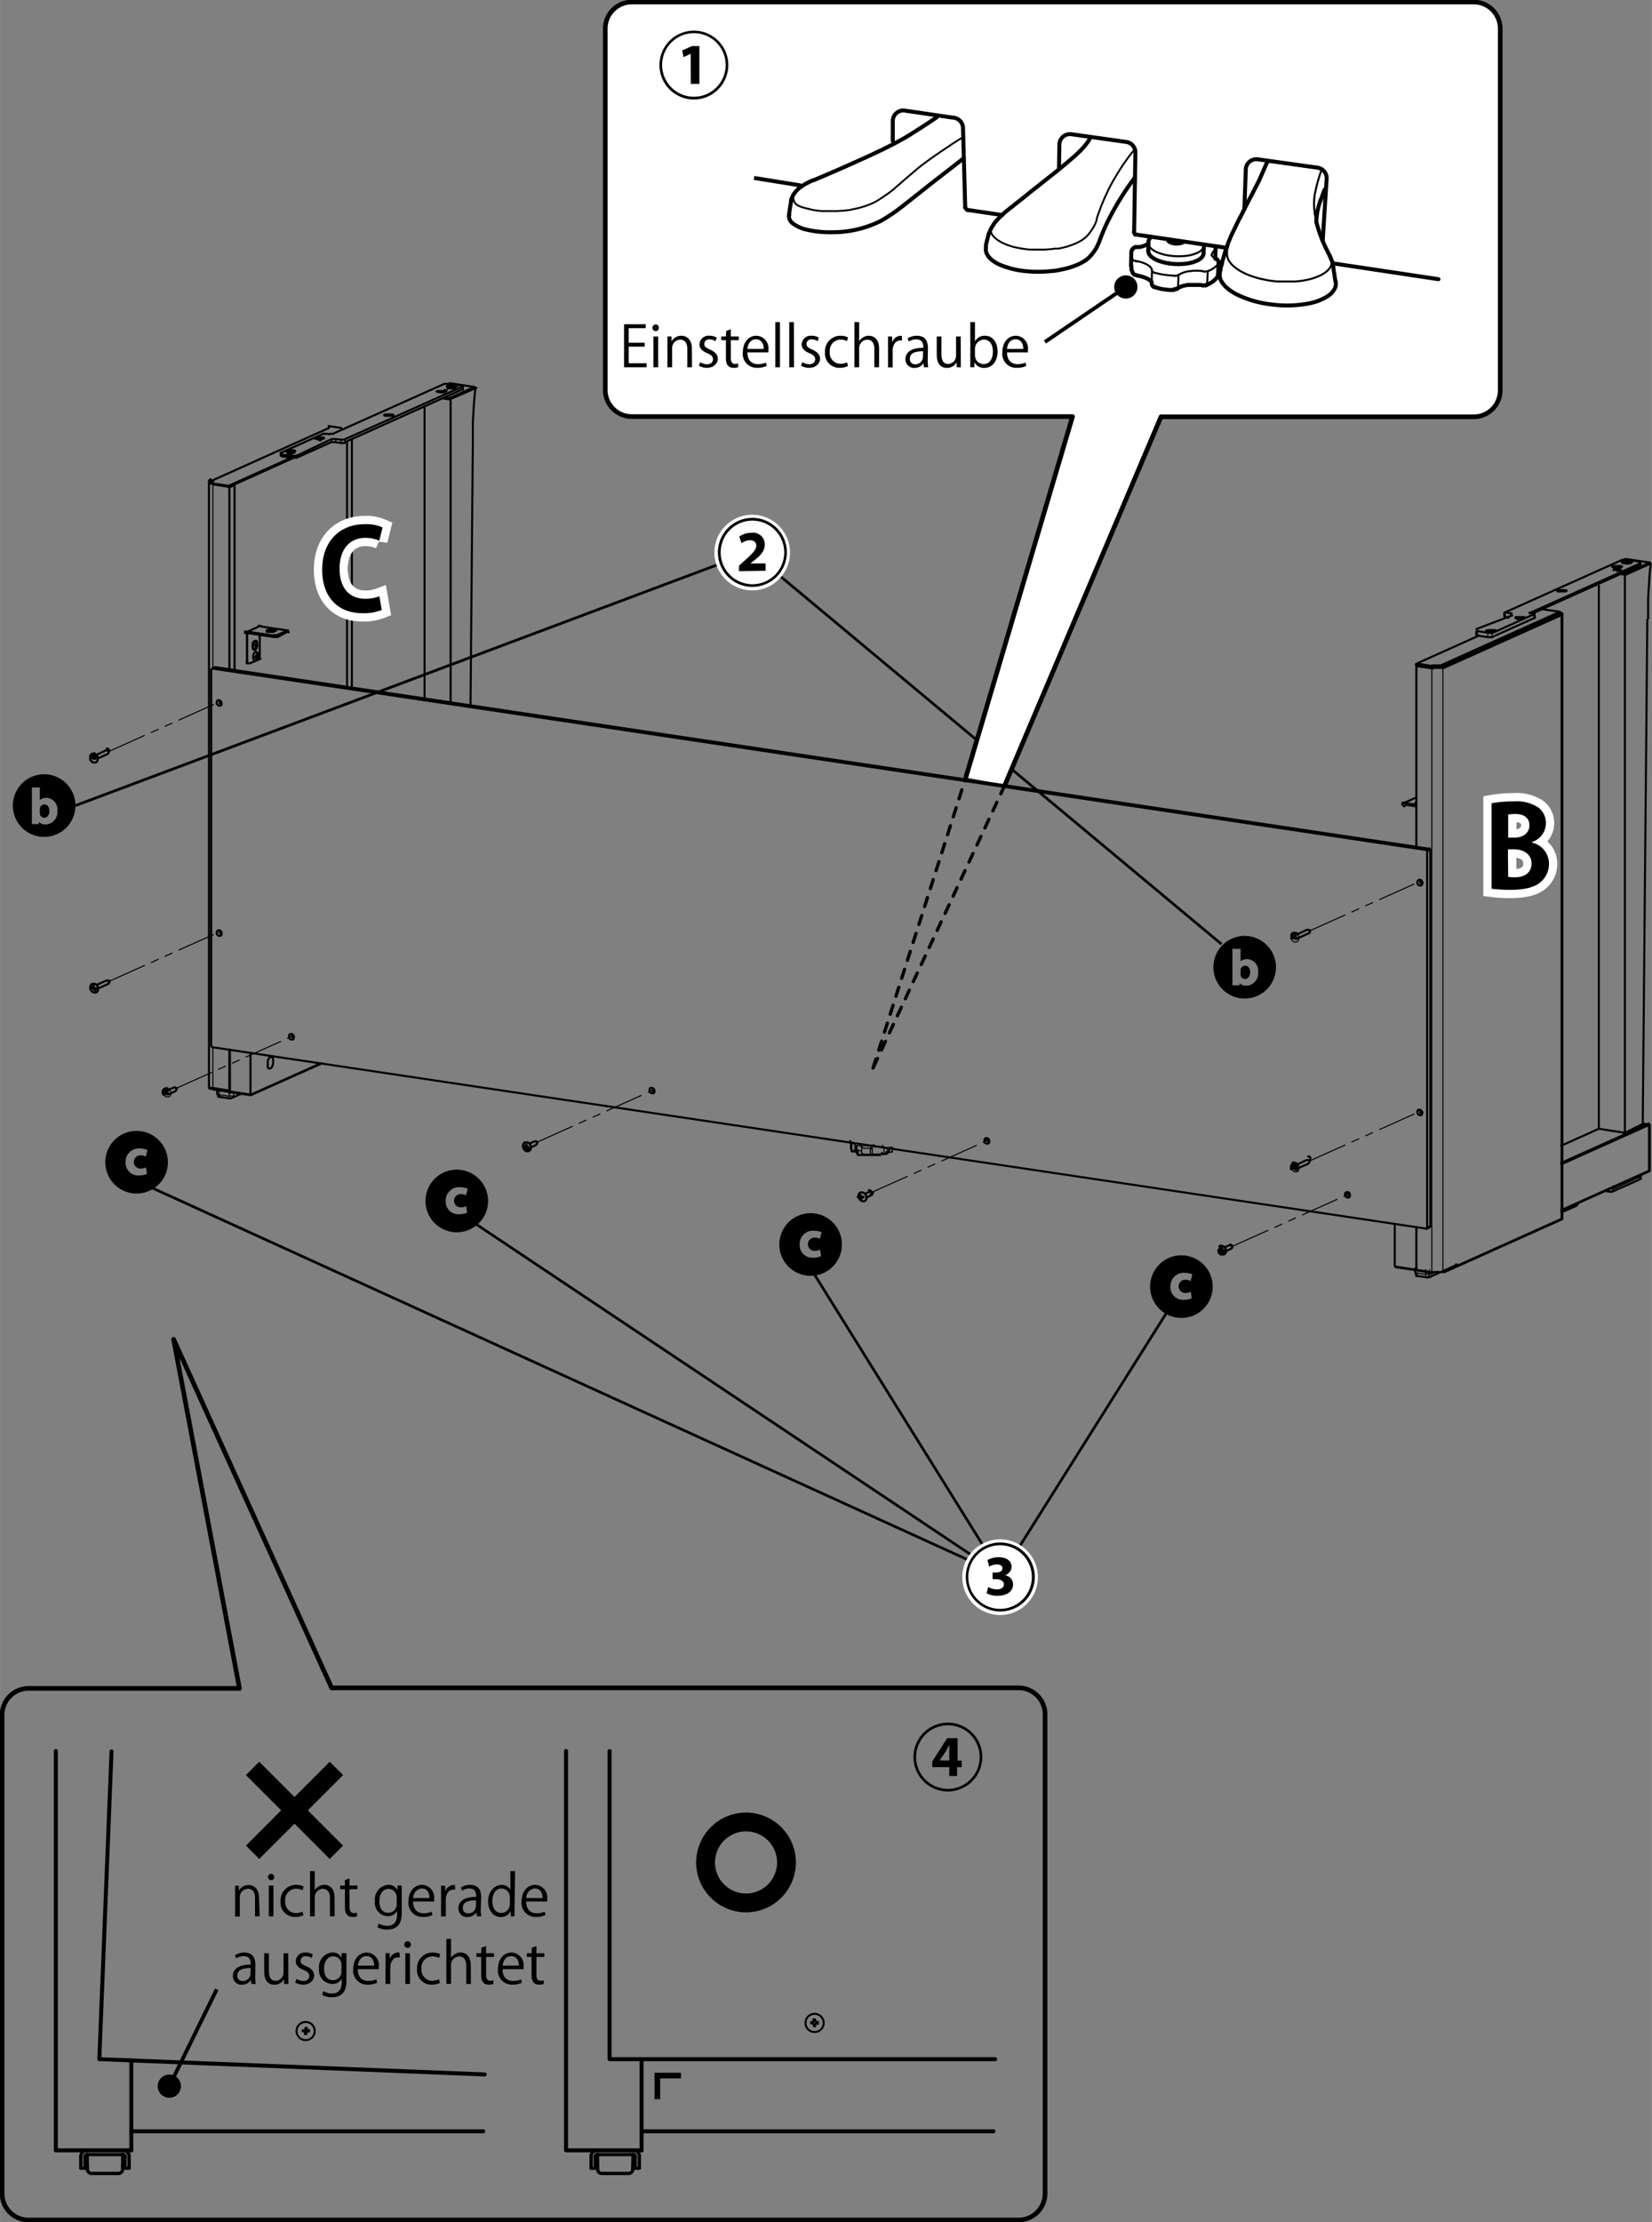 <svg xmlns="http://www.w3.org/2000/svg" width="87.87mm" height="118.15mm" viewBox="0 0 249.08 334.93"><rect x="0" y="0" width="249.08" height="334.93" fill="#808080" stroke="none"/><defs><style>.cls-1,.cls-10,.cls-11,.cls-12,.cls-13,.cls-14,.cls-15,.cls-16,.cls-17,.cls-18,.cls-19,.cls-2,.cls-20,.cls-4,.cls-5,.cls-6,.cls-7,.cls-9{fill:none;}.cls-1,.cls-10,.cls-11,.cls-12,.cls-13,.cls-14,.cls-16,.cls-17,.cls-18,.cls-19,.cls-2,.cls-20,.cls-3,.cls-9{stroke:#000;}.cls-1{stroke-width:0.4px;}.cls-10,.cls-11,.cls-12,.cls-13,.cls-18,.cls-2,.cls-3,.cls-4,.cls-5,.cls-6,.cls-9{stroke-linecap:round;stroke-linejoin:round;}.cls-12,.cls-2{stroke-width:0.5px;}.cls-2{stroke-dasharray:1.42 1.42;}.cls-3,.cls-8{fill:#fff;}.cls-18,.cls-3{stroke-width:0.7px;}.cls-4,.cls-5,.cls-6{stroke:#040000;}.cls-4,.cls-6{stroke-width:0.16px;}.cls-5{stroke-width:0.31px;}.cls-6{stroke-dasharray:5.7 1.14 1.14 1.14 1.14 1.14;}.cls-7,.cls-8{stroke:#fff;}.cls-7{stroke-width:2.5px;}.cls-16,.cls-8{stroke-miterlimit:10;}.cls-9{stroke-width:0.3px;}.cls-10,.cls-16{stroke-width:0.6px;}.cls-11{stroke-width:0.43px;}.cls-13{stroke-width:0.28px;}.cls-14{stroke-width:0.57px;}.cls-17{stroke-width:0.41px;}.cls-19{stroke-width:0.85px;}.cls-20{stroke-width:2.84px;}</style></defs><g id="レイヤー_1" data-name="レイヤー 1"><polyline class="cls-1" points="175.98 197.71 151 237.39 122.73 191.97"/><polyline class="cls-1" points="71.69 184.44 151 237.39 22.03 178.62"/><line class="cls-2" x1="131.63" y1="160.97" x2="145.64" y2="117.12"/><line class="cls-2" x1="151.5" y1="118.34" x2="131.16" y2="161.98"/></g><g id="レイヤー_2" data-name="レイヤー 2"><line class="cls-1" x1="113.27" y1="83.2" x2="184.17" y2="142.29"/><path class="cls-3" d="M145.64,117.12l16.07-54.34H95.26a4,4,0,0,1-4-4V4.31a4,4,0,0,1,4-4H222.2a4,4,0,0,1,4,4V58.82a4,4,0,0,1-4,4H175.05L151.5,118.34"/><path class="cls-4" d="M128.37,173.24v.06l0,.06,0,0m0,0v.13l0,0v0m0-1,0-.06,0,0v-.07m.06,1v-.85m0,.85v0h.07l0,0h.09m0-1.2h0l0,0-.06,0,0,.06,0,0v.13m.19.06h0l0,0h-.13v0m5.92,1h0l0,0m0,0v.07l0,0v.06l0,0-.06,0m-5.61-.35v.16l0,0v0h0m4.78.19V174l0,0,0,0v0h0l0,0m-4.72-1.52v.86m0,0,.23,0,.22,0,.16,0,.15.07.13.06.1.06,0,.07m4.71-.23v-.47m-.88.76.16,0,.12,0,.13,0,.09,0,.13,0,.09,0,.1-.06.06,0m-.79-.6-.09,0m-4.78-.75v0l0,0v.06l0,0v.19m1,.35,0,0,0-.06-.1-.07-.13,0-.15-.06-.16,0-.22,0-.23,0m4.85.41v.86m-.29,0h.22l0,0h0m-3.83,0h0v0h.06l0,0h0m3.67-.92h-.29m.29,0v0M130,172.7h-.06l-.06,0,0,0-.07,0,0,0,0,.06v0m.13.13h-.1l0,0,0,0m1.48,1.08h.16l0,0h.1m0-.89,0,0h-.26m.29.86v.09l0,.07,0,0,0,0h0m1.9-.35V174l0,0v0l0,0m-3.45-.19v.1l0,0v.06h0l0,0m1.23-.09v.09l0,0v.09m2-.38V173m-1.77.13V174m0,0,.16-.07.19,0,.22,0,.22,0h.73l.25,0m-2.06.16v-.89m-1.32-.12v.88m0,0,.15,0h.16l.16,0h.16l.19,0h.16l.19,0h.15m0-1.23h.06l0,0,.06,0,0,0,0,.06,0,.07v.09m1.77-.13h-.25l-.22,0h-.26l-.25,0-.22,0-.22,0-.19,0-.16,0m1.77-.22V173M130,172.7l0,0,0,0,0,0,0,0v.06l0,.06v.1m1.32.12h-.34l-.16,0h-.19l-.16,0h-.16l-.16,0-.15,0m1.36-.22h0V173l0,.07v.09m-1.51-.79,0,0,.16.07.09.06.06.1v.06m0,0,.13,0,.16,0h.16l.12,0h.32l.16,0h.16m0,0,.22-.07.22-.06h0M38.74,97.25l-.25,0m.16.15h0m0-.22h0m.06-.12,0,0m-.1.22-.06,0m.09.47,0,.07-.09.06h-.1l-.09,0-.07-.1-.06-.12,0-.19v-.16l0-.19.06-.19.07-.16.09-.13.1-.06h.09l.1,0,.06.1,0,.09m0,2.15h-.25m.22-.09h-.06m.06.22L38.49,99m.16.16h-.07m0-.26h-.06m0,.13h0m.06.44v0l-.09.1-.1,0-.09,0-.06-.06-.07-.1,0-.16,0-.19,0-.19,0-.19.07-.16.09-.12.1-.1.09,0h.1l.06.1.06.09m196.64,85.1V92.41M213.47,127.6V100.16m0,91.12v-6.37m4.09,6.62V100.41m-1.68,91.25V100.51m0,91.15.06.09m1.56-.19-.13.1M216,100.35l-.06.16m1.49-.29.13.19m31,69.12v6.93m-.16.13.1-.13m0-6.93-.13-.19m-10.69,12v.25m9.71-4.27h0l0,0h0m-.22.35,0,0,.06,0,.07-.07,0-.06,0-.06v-.1m-4,1.81,4-1.81m0,0,0-.35m-4.65,2.19v.09l0,.07,0,.06v0l.06.06h0m.47-.34,0,.06v.09l-.06.07,0,0-.06.06h0m-.57-.31.16,0m0,0v-.1m.63.07-.06,0h-.07l-.06,0h-.35l-.09,0m.63-.38v.35M33.11,165.13h-.06l-.07,0h0l0,0,0,0m.22.09,0,.07v.09l0,0,0,.07,0,0,0,0m2-.13,1-.44m-1.58.48,0,.06v.09l0,.07,0,0,0,0,0,0m.48-.35,0,.07v.06l-.07.06,0,.07-.06,0,0,0m-1.93-1.2,0,.69m0,0,1.49.23m0,0,0-.73m.6.69h-.06l-.07,0h-.16l-.09,0h-.06l-.1,0H34.6m.63-.64v.6m178.5,26.81-.1,0h0l-.06,0h0v0m6.1-1.21h0l0-.06.06-.06,0-.07,0-.06m-6.07,1.55v.13l0,.06,0,.06,0,0,0,0h0m1.93-.16,1.2-.54m-1.8.6v.13l0,.06,0,.07,0,0,0,0h0m.45-.38v.09l0,.07,0,.06-.06.06-.06,0,0,0m-1.93-1.24.07.73m0,0,1.49.22m0,0v-.69m.6.63-.07,0h-.06l-.06,0h-.41m.6-.63v.57m-4-71.08v.28M37.1,99.59l.28,0m.1-4.18-.1.07m0,0-.28,0m6.26-.16V95m-5.92.13v.28m1.94-1.14-1.94.86m4.44.54V96m-.64,0v-.28m206-10.48v-.47m-16.65,7.47v.12m-3.61.1v.47m.76-.12V92.6m3.54.5v-.47m-8.51,2.66v.47m1.55.22v-.44m.63-.06V96m18.77-10.48,0,.16m-.09-.12v0m.28,0v0m-.25,0v0m-18.86,9.53v.12m.09-.09v0m-.28,0v.06m.28,0v0M66.56,59v.09m.1-.09v.09m-.22,0v.06m.31-.06v.06m-18.64,7v.09m.1-.09v.12M48,66.17v.06m.32,0,0,.06m-4.43,1.81v.12m.09-.09v0m-.28,0v.06m.28,0v.07M68,58.32v.1m.09-.1v.1m.13,0v0m-.29,0v.07M245.31,84.81v.1m.1-.1v.13m-.26-.1v.07m.29,0v.07m-16.2,8.26v.12m.09-.12v.06m-.32,0v0m-176,10.38V66.2M32.1,100.7V73.07m0,91.11v-6.36m2.4-57V73.42m0,91.14V158.2m.16-57.31V73.42m-2.53,90.76.06.1m0-91.4L32.1,73M195,141.4l.29-.13m-.29,0,.29,0m-.13.22.1-.1m0,.16.07-.06m-.07-.25.1,0m.35-.32.09.16.07.19,0,.19-.07.16-.06.16-.13.12-.12.07h-.19l-.16,0-.16-.09-.12-.13-.1-.16-.06-.19v-.19l0-.15.06-.16.13-.13.16-.06h.15l.16,0,.16.1.13.12M14.12,149.12l.13-.13M14,149l.29-.13m-.25,0,.22,0M14,148.8h.12m.13.16.06-.06m-.66.09,0-.15,0-.19.06-.16.13-.13.12-.09.16,0,.16,0,.16.06.16.13.09.15.1.16v.38l-.07.16-.12.13-.13.09-.16,0-.16,0-.15-.06-.16-.13-.1-.16-.09-.19m.44-34.52.19-.23m-.32.13.29-.16m-.22,0,.15,0m-.15-.09h.09m.13.19.06-.07m-.66.07v-.19l0-.19.06-.16.13-.1.13-.06.15,0,.16,0,.16.1.16.12.09.16.07.19v.16l0,.19-.06.16-.13.12-.12.07h-.16l-.19,0-.16-.06-.12-.13-.1-.15-.06-.19M195,176.05l.29-.12m-.29,0h.16m-.06.23.16-.13m-.07.19.07-.1m0-.22h.1m.38-.25.09.16,0,.19v.19l0,.16-.09.12-.13.13-.16,0h-.15l-.16,0-.16-.13-.13-.12-.09-.19,0-.19v-.16l0-.19.09-.13.13-.09.16-.07h.16l.19.07.12.09.13.16M24.88,164.79l.25-.13m-.25,0,.29,0m-.13.19.09-.07m0,.16.07-.06m-.1-.26.13,0m.31-.35.13.16.06.19v.19l0,.15-.06.16-.1.13-.15.06-.16,0-.16,0-.16-.06-.16-.13-.09-.16-.07-.19,0-.19,0-.15.07-.16.12-.13.13-.09H25l.19,0,.16.06.12.13M79.38,173l.19-.18m-.32.09.29-.13m-.19,0,.12,0m-.15-.06h.09m.16.19.06-.1m-.69,0v-.16l0-.19.09-.16.1-.1.16-.06h.15l.19,0,.13.1.16.12.09.16,0,.19,0,.19-.07.16-.06.16-.13.12-.15.07h-.16l-.16,0-.16-.1-.13-.13L79,173l-.06-.18m105.29,15.85.22-.19m-.31.06.25-.09m-.1,0h.07m-.13-.1.1,0m.09.26.06-.13m-.66-.13,0-.19.06-.12.13-.13.13-.09h.16l.15,0,.16.06.16.13.1.16.06.19,0,.19,0,.19-.06.12-.13.13-.16.09h-.16l-.16,0-.15-.06-.13-.13-.13-.16-.06-.19v-.19m-54-7.78.22-.22m-.32.09.26-.09m-.13,0,.06,0m-.12-.06H130m.1.22.06-.09m-.69-.07,0-.19.06-.15.1-.13.12-.1.16,0h.16l.16.07.16.12.12.16.07.16,0,.19v.19l-.07.16-.09.12-.13.1-.16,0H130l-.15-.06-.13-.13-.13-.13-.09-.19,0-.19m-59.69-122v.44M50.61,66.58v-.44m1.39.5V66.2m-.6,0v.48M50,66.17v.44m-7.47,2.22v-.48m2.15.67v-.48m-.6,0v.48"/><path class="cls-5" d="M38.77,97.25l-.28,0m.16-.07h0m0,.32-.07,0m.1-.51-.06,0m-.07.32h0v0l0,0v.07m-.13-.13h.06m-.06-.1v.1m.06-.1h-.06m.16-.12,0,0v.06h0l0,0m.07-.25V97l0,.06m0-.13h-.06m.06.1h0v-.1m.06.22h0v-.06l0,0v0m.09.12h0m0,.1v-.1m0,.1h0m-.12.12,0,0v0l0,0,0,0m-.09.22h0v-.1m-.07.13h0l0,0m0-.06h0v.09m-.09,1.39.28,0m0,.09L38.49,99m.22-.29-.06,0m0,.51,0,0M38.52,99h0m.06,0v.13m0-.13h0m-.06,0h.06m0-.13,0,0V99m.09-.13h-.06m.13-.09v0l0,0v0h0m.07-.19v.1m.06-.1h-.06m.06.13v-.13m0,.22h0l0,0V98.8m.06.13h0v0m0,.13v0l0,0v0m-.06.09h0m-.09.1v0l0,0h0v0m-.09.19h0l0,0v-.06m-.1.09h.07m0-.09v.06l0,0m196.86,84.31h0l0,0m-21.91,7.73h-.06m22-7.73-17.82,8m-3.23-58.77,0,.06m0,34.62,0,0m1.52,24.18-2.41-.38m0-91.15v0m0,.06h0l0,0h0m2.44.38-2.41-.35m21.91-7.75-17.82,8m17.82-8h0v0h0m0,0h0m0,0-17.85,8m0,0-.13,0-.16,0-.22,0-.22,0h-.7l-.19,0m0,0-2.44-.35m0,0h0l0,0m4.12.28-.13,0-.19.07-.19,0h-.22l-.25,0h-.26l-.22,0-.22,0m1.68,91-.13.06-.19,0-.19,0-.22,0h-.73l-.22,0m19.31-8-17.79,8m17.79-8,.19-.13M216,191.75l-2.34-.35m0,0-.19-.09m4,.35-.13,0-.12.06H217l-.19,0h-.61l-.19,0m-2.53-91.62h0m0,91.18v0m0,0h0v0m21.94-98.9-17.85,8m17.85-8h0v0m0,0-.19-.12m-21.75,7.88.19-.16m-.19.16h0v0m2.44.35-2.44-.35m3.93.06,17.79-8m0,0-2.66-.38M223,95.79,213.63,100m0,0,2.34.38m1.56.06-.13,0-.16,0-.22,0-.22,0h-.7l-.19,0m.06-.16h.19l.19,0h.23l.19,0H217l.19,0,.12,0,.13-.07m31.14,76.24h0l0,0m-13.16,5.92,13.13-5.89m0-6.93,0,0m-13.13,5.89,13.1-5.86m-13.1,5.89,13.13-5.89m0,0h0l0,0h0v0h0m0,0h0l0,0m-.13,7.06-13,5.82m13.1-12.88-13.1,5.86m-21.9,16-3-.44m0,0-.22-.13m0,0v-6.36m0,6.36,3.13.48m0,0,.07.09m0,0,0,0m21.87-16.17,13-5.83m0,0-.5-.09-.16,0m-6.62.76-5.69,2.56m2.31,9.05h0v0h0m0,0-2.28,1m-200.78-18h0m0,0h.06M211.8,121.49h-.1l0,0h-.06l0,0v0m1.83-.54-.06.06,0,0V121l.09.06m0-.76h0l-.06,0h-.1l-.06,0h0m-1.49.67,1.49-.67m-1.49.67-.06,0v.06l0,0h.06l0,0h.1m0,0,1.61.25m-1.61,0,1.61.25M37.26,99.94h0l-.07,0,0,0v-.07l0-.06,0-.06v-.1m6.33-4.34h0l0,0,0,0m-6.26.16v4.11m2-.28L37.6,100m1.49-.66,0,0,.07-.06,0-.06,0-.07,0-.06v-.09l0-.1v-.06m0-3v3m-1.93-3.26v4.11m0,0v.16l0,.06,0,.07,0,0,0,0h.09m1.78-5.67-.07,0-.06,0h0m-1.78.86h-.12l-.06,0-.07,0,0,.07,0,.06v.06l0,.07m.34,0h-.06v.07m3-.26.09,0,.19,0h.42l.19,0m0,0,.12,0m1.93.07L41.88,96m-.64,0-3.8-.57m3.87-.5-.19,0H40.7l-.19,0-.15,0-.1.06-.06,0v.07l0,0,.1.06.15,0,.16,0h.6l.16,0,.16,0,.06-.06.07-.06,0,0L41.59,95l-.13,0-.15,0m-.07.79-3.8-.57M43.36,95l-1.48.67M43.36,95l0,0,0,0v0h0l0,0h0l-.06,0h-.06m0,0-3.83-.57M41.88,96h-.07l-.06,0h-.06l-.1,0h-.25l-.1,0m0-.28h.1l.09,0h.07l.09,0h.16l.06,0h.07M247.34,85.19h0v0l-.06,0m-16.11,7.22,16.11-7.22M227,92.94H227l-.07,0-.06,0h0v0m.22.09.38.07m4,0h0l0,0,0,0m-8.51,2.66-.06,0h-.07l-.06,0,0,0M225,96l6.33-2.85m-8.51,2.66,1.55.22m.63,0h-.06l-.06,0h-.07l-.09,0h-.25l-.1,0m11.52-7.09-.19,0h-.41l-.16,0-.16,0-.12.07-.07,0v.06l0,0,.09.07.16,0,.16,0h.6l.19,0,.12,0,.1-.07,0,0,0-.06-.06-.06-.13,0-.16,0m9.81-4.3-.19,0h-.22l-.19,0h-.19l-.16,0-.09.06-.07,0,0,.06.07.06.09,0,.16,0,.16,0h.6l.16,0,.16,0,.06-.06.06,0,0-.06-.06-.07-.13,0-.16,0m-1.48.66H244l-.23,0-.19,0h-.19l-.15,0-.1.06-.06,0,0,.06.06.07.09,0,.13,0,.19,0,.19,0H244l.19,0,.16,0,.13,0,.09-.07,0,0v-.06l-.09,0-.1-.06-.15,0m-19,9.66H225l-.19,0-.23,0h-.19l-.15.06-.1,0-.06,0v.07l0,.06.09,0,.16,0,.16,0,.19,0H225l.19,0,.16,0,.16,0,.09,0,0-.06,0-.07-.06,0-.13-.06-.15,0M229.55,93l-.19,0H229l-.19,0-.16,0-.09,0-.07.06v.07l0,0,.09.06.16,0,.16,0h.6l.16,0,.16,0,.09-.06,0-.07,0,0-.06-.06-.13,0-.16,0m17.57-8.36-1.93-.28m0,0h-.51l-.06,0h0m0,0-17.72,7.94m0,0,0,0,0,0v0l0,0h.06l.07,0H227m.76.13-.76-.13m.76.13h.09l.07,0,0,0h0l0,0,0,0,0,0m-5.32,2.38L228,92.75m-5.32,2.38,0,0,0,0,0,0v0h.06l.07,0h.06m0,0,1.55.25m0,0h.44l.07,0h.06l.06,0m0,0,6.33-2.85m0,0h0l0,0v-.07h0l-.07,0h-.06l-.06,0m-.38-.06.38.06m-.38-.06h-.07l-.06,0h-.06l0,0v0l0,0,0,0m16.65-7.47-16.65,7.47m16.65-7.47h.06v-.1h0l-.07,0h0l-.09,0m-3.29.79v.22m-.35-.16v.07m.19,0h.06v0m-.28,0h.22m-.19-.07,0,.07m.25,0-.22,0m.28,0h0v0h-.06m.13-.1-.07.06m.19,0-.12,0m.09.06,0,0m0,.07h-.06v0m.29.07-.23,0m.19.06,0,0m-.26,0,.22,0m-.31,0h0v0H244m-.12.09,0-.06m-.19,0,.16,0m-.1-.06-.06,0m-.41,0v-.06l.06-.07.09,0,.16,0h.54l.13,0,.09.06.07,0v0m0,0,0,0M224.8,95.06v.16m.38-.09,0,0m-.44,0h0m0-.06.06.06m.09-.1-.15,0m.22,0-.07-.07m.16.1h-.06v0h0m.31,0-.22,0m.26,0,0,0m-.19.06.23,0m-.26.06v0h0m0,.06-.07,0m-.09.07.16,0m-.23,0,.07.07m-.16-.07,0,0,0,0h0m-.28,0h.19m-.25,0,.06,0m.16-.06-.22,0m-.19,0v0l0-.06.06,0,.13,0,.19,0H225l.15,0,.13,0,.06,0,0,.06v0M66.4,59l0,.07m.37-.07V59m-.37,0h0v0h0M66.28,59l.16,0m0-.07-.12,0m.28,0-.16,0m.26,0v0h-.1v0m.25,0-.15,0m.25,0-.1,0m-.06.07.16,0m-.16.06h0v0m.13.09-.13-.06m0,.06h.1m-.26,0,.16,0m-.25,0h.09m-.25,0,.16,0m-.25,0,.09,0m.07-.06-.16,0m-.26,0V59l.07-.07.12,0,.16,0h.35l.16,0L67,59l.09,0,0,0v.06M48,66.07v.13m.38-.09v.06m-.42,0v0h0m-.09-.06.12,0m0-.07-.16,0m.25,0L48,66.07m.19.07h-.1m.29,0-.19,0m.28,0-.09,0m-.13.06.22,0m-.22.06h0v0h0m.09.09-.09-.06m0,.06h.12m-.25,0,.13,0M48,66.2h.09v0m-.28,0,.19,0m-.26,0,.07,0m.12-.06-.19,0m-.22,0h0v0l.06-.06.1,0,.13,0h.53l.16,0,.1,0,.06,0v.06M43.74,68v.12m.38-.09,0,.06m-.44,0h0m0-.06.07.06m.09-.06h-.16m.23,0-.07,0m.16.06h-.09v0m.31,0-.22,0m.25,0,0,0m-.19.06.22,0m-.25.06h0v0h0m0,.06-.06,0m-.06.07.12,0m-.22,0,.1.07m-.19-.07h.09m-.28,0h.19m-.26,0,.07,0m.16-.06-.23,0m-.18,0v0l0-.06.09,0,.13,0,.16,0H44l.16,0,.13,0,.06,0,0,.06v0m23.87-9.78v0m0-.13v.06m-.41-.06,0,.06m.06,0h0l0,0m-.22-.06.19,0m-.09-.06-.1,0m.29,0-.19,0m.28,0H68m.22,0-.13,0m.26,0h-.13m0,.06.13-.06m-.13.09h0l0,0h0m.19.07-.19,0m.09.07.1,0m-.25,0,.15,0m-.28,0h.13m-.26,0,.13,0m-.25,0h.12m0-.07-.15.07m-.26,0,0,0,0-.06.07,0,.12,0,.16,0h.38l.16,0,.13,0,.06,0,0,.06v0M245.22,84.75v.12m.38,0v-.06m-.38.09h.06l0,0m-.28,0,.19,0m-.29,0,.1,0m.12-.07-.22,0m.26,0h0m-.09-.06.13.06m0-.09-.16,0m.25,0-.09-.06m.19.06h-.1m.29,0-.19,0m.28,0-.09,0m-.13.06.22,0m-.25.06h0l0,0m.1.1-.13-.07m0,.07h.16m-.26,0,.1,0m-.67-.07h0v0l.07-.06.09,0,.13,0h.54l.15,0,.1,0m0,0,.06.06v0m-16.64,8.26,0,.19m.35-.12,0,.06m-.73,0,0,0m.45,0v.06m-.19-.12h0v0h0m.07-.1v.07m.16-.07h-.16m.16.07v-.07m.09.07h-.09m.31,0h-.22m.22.06V93.2m-.22.06h.22m-.28,0h.06m-.06.06v-.06m-.13.06h.13m-.16-.06,0,.06m-.09-.06h.06m-.32,0h.26m-.26,0v0m.22,0h-.22m-.19,0V93.2l.1,0,.09,0,.16,0,.19,0,.16,0h.19l.13,0,.09,0,0,.06v0m19-8.48-3.67-.54m0,0-.19.1m4,.6-.13,1-.09,1.08-.06,1.07-.07,1.05-.06,1,0,1.08,0,1,0,1m-.69,76.11L245,170.74m3.38-77.35-.69,76.11M245,170.74V86.68m-3.93,83.45V88m0,82.12,3.93.61m3.89-85.8L245,86.68m3.86-1.77,0,0m-.19-.16.16.13M245,86.46l3.77-1.68M245,86.46l.07.22m-.35-.26.28,0m.07.22-.67-.13M71.5,58.32l-3.67-.57m0,0-.13.06m4,.64-.13,1.07-.09,1-.07,1.07-.06,1-.06,1.07,0,1.05,0,1,0,1.05m0,0-.35,39.4m-3-.48V60.19m-3.93,45.07V61.33m7.82-2.88L67.8,60.19m3.86-1.77,0,0m-.19-.13.16.1M67.76,60l3.74-1.68M67.76,60l0,.19m-.7-.29.66.1m0,.19-1-.16M52.32,103.51v-37m0,37v-37M31.5,163.9v0l0,.07.09.06.13.06.16,0,.19,0M35.36,101V73.1m-2,32.69v0l-.06-.06m.06,34.75v0l-.06-.07M32.1,164.18l2.4.38m0,0h.1l0,0m0-91.11.7-.32m0,0h0m-.73.32.73-.32m-.83.32h.1M32.1,73l2.43.38m-3-.73,0,.06v.07l0,0,.06.06.13.06.16,0,.19,0m-.48-.41-.06.06-.06.06v.07l0,.06.09,0,.13.06.16,0,.19.06m0,0,2.4.35m0,0h.16m-2.94,90.7.06.06.09,0,.16,0,.16,0m2.34.38.13-.06m-2.47-.32,2.34.38m0,0,.07-.1m-3-91.87,0,.06v.07l0,0,.06.06.13.06.16,0,.19,0m.09-.16-.16,0-.16,0-.09-.07-.1,0,0-.06,0-.07,0,0,.09-.06m17.79-8,1.9.29M31.81,72.5l17.79-8m-15,100h0m0,0h0m0-91.14,9.68-4.37m-.41,0-9.37,4.21m.1.19h0v0m0,0-.07-.16m0,0-2.34-.35M32.1,73l2.43.38m.07,0,0,0h0m3.2,91.68,10.76-4.81m-13.86,4.24.09.13m0,0,3,.44m0,0,0-.09m-3.13-6.81v6.33m3.13.48-3.13-.48m5.7-4.11v-.22l0-.22.06-.23.09-.15.1-.16.13-.1.09,0,.13,0,.09.07.07.12.06.16,0,.22v.19l0,.22-.06.23-.07.19-.09.15-.13.13-.09.06h-.13l-.1,0-.09-.09-.06-.16,0-.19v-.19M37.76,165v-6.33m10.6,1.58L37.76,165m-4.65-24.78,0,.12,0,.16.06.13.13.13.06.06m10.64,15,0,.13,0,.16.06.12.09.13.1.06M33.11,105.57l0,.13,0,.16.06.12.13.13.06.06m65,57.83v.28l.06.13.13.12.09.07m50.23,6.93,0,.12,0,.16.06.16.1.1.09.06m54.12,7.53V180l.07.12.12.13.1.06m12.12,4.56-.13.13m0,0-.47.22m-.92-17.88,0,.12,0,.16.06.13.1.12.09,0m-.25-35.23,0,.13,0,.16.06.12.1.13.09,0M32.44,100.54l183.09,27.38M32.44,100.54l-.47.22M215.18,185l.48-.22m0-56.75v56.75m0-56.75-.48.23m.35-.38.13.15m-.6,0,.47-.19M33.39,106l0-.12-.06-.16-.1-.09-.12-.1H33l-.13,0-.12.07-.07.12,0,.16,0,.16.07.12.12.13.13.06h.13l.12,0,.1-.06.06-.13,0-.16m0,34.69,0-.16-.06-.15-.1-.1-.12-.06-.13,0-.13,0-.12.09-.07.1,0,.16,0,.15.07.13.12.13.13.06.13,0,.12,0,.1-.1.06-.12,0-.13m10.89,15.64,0-.16-.06-.16-.1-.1-.13-.06-.15,0-.13,0-.1.1-.06.09,0,.16,0,.16.06.12.1.13.13.06.15,0,.13,0,.1-.09.06-.13,0-.12m54.37,8.1,0-.13-.06-.16-.1-.09-.12-.1h-.13l-.13,0-.12.06-.07.12v.32l.07.13.12.12.13.07h.13l.12,0,.1-.07.06-.12,0-.16M149.16,172l0-.16-.06-.12-.1-.13-.12-.06-.16,0-.13,0-.09.09-.07.13,0,.13,0,.15.07.13.09.13.13.06.16,0,.12,0,.1-.09.06-.13,0-.13m54.38,8.14,0-.16-.07-.16-.09-.1-.13-.06-.13,0-.12,0-.1.1-.09.09v.32l.09.12.1.13.12.06.13,0,.13,0,.09-.09.07-.13,0-.12m10.88-12.41,0-.13-.06-.16-.1-.09-.12-.1H214l-.13,0-.09.06-.07.13,0,.15,0,.13.07.16.09.09.13.1h.16l.12,0,.1-.07.06-.12,0-.16m0-34.66,0-.15-.06-.13-.1-.13-.12-.06-.16,0-.13.06-.09.06-.07.13,0,.13,0,.16.07.15.09.1.13.06.16,0,.12,0,.1-.06.06-.13,0-.16M31.84,157.63V100.89m0,56.74.13.19m0,0,183.09,27.35m0,0,.12-.13m0,0V128.3m0,0-.12-.19M32,100.76l183.09,27.35M32,100.76l-.13.13m165.27,39.24h.13l.09,0,.07.07m0,0,.06.09,0,.13,0,.09-.06.1-.07,0m-2.37.79.35-.19m-.16.16.13-.1m0-.12h0m0,0v.06m0-.06h0m-.35-.07.13,0m.09.25h0m.13.16,0-.13m-.25,0,0,0h.06l0,0h0m-.19,0h0l0,0m-.13,0h0l0,0,0,0m0-.12h0l0,0,0,0m.06-.22,0,0v.06l0,0v0m-.06-.26,0,0v0l0,0m0-.16,0,0h0l0,0m.13,0v0l0,0v0m.19.1,0,0h-.06l0,0h0m.22-.07,0,0,0,0m.13,0v0h0l0-.07m0,.16h0v0l0,0m-.06.22,0,0v-.07l0,0v0m.06.25v0l0,0,0,0m0,.16,0,0,0,0m-.13,0v0l0,0,0,0M16.08,147.76l0,0h.1l.09.06.1.06,0,.13,0,.1,0,.12-.06.07-.07,0m-2,.57h0v0m0,0h0m0,0-.35.13m.06-.13.29,0m-.38.06H14m.35,0h0m0,0h0v0m-.13.29,0-.1m-.22-.19,0,0m0-.22.09.06m.13.13h0l0,0h0v0l0,0m.25.07h0l0,0h-.06m.12.09v-.12m-.09.12h.09m-.16.13V149l0,0h0v0m0,.22h0v0l0-.06m0,.13h0l0,0m-.13-.06,0,0v0l0,0M14,149h0l0,0h0l0,0v0m-.19-.09H14m-.09-.1v0l0,0v0m0-.1H13.9m.13-.13v.1h0l0,0m.07-.25v.12m.09-.12H14m.09.09v-.09m2-35.61h.16l.1.07.06.09,0,.1,0,.12,0,.1-.09.06,0,0m-2,.57h0m0,0h0m0,0-.35.16m.06-.13.22,0m.1,0h0m0,0v0h0m0,0v0m-.16.32.06-.13m-.15-.19h0m0-.22.09,0m.13.16h0l0,0h0l0-.06m.22.09h-.09m.09.1v-.1m-.09.1h.09m-.16.12v-.06l0,0h0v0m0,.22h0l0,0v-.07m-.06.13h.06l0,0m-.13-.06v0l0,0v0m-.16-.19h.07l0,0,0,0v0m-.19-.1H14m-.09-.13v.07l0,.06m0-.13H13.9m.16-.12v0l0,0v0l0,0h0m.1-.22v.1m.06-.13v0h-.06m.09.1v-.07l0-.06m183,60.8h.13l.09.06.1.06m0,0,0,.1,0,.13,0,.09-.06.1-.07,0m-2,.57h0v0m-.35.12.35-.15m0,0h0m-.19.19.19-.16m0-.1h0m0,0v.07m-.32-.13.13,0m0,.29h0m.19.12,0-.09m-.25,0,0,0h0l0,0h0v0m-.19,0h0v0h0m-.13-.07,0,0v0l0,0m0-.13h0v0h0m.06-.19,0,0V176l0,0v0m0-.25v0h0v.06m0-.15h0l0,0,0,0m.13,0,0,0v0l0,0m.19.12h-.09l0,0m.22,0,0,0h0l0,0m.16,0,0,0v0l0,0m0,.16,0,0h0l0,0m-.09.23,0,0V176l0,0m.06.22h0v0l0,0m0,.12h0l0,0,0,0m-.16,0h0l0,0,0,0M26.21,163.87h0l.09,0,.1,0,.09.09m0,0,.07.1,0,.09,0,.13,0,.06-.07.07m-1.64.44.31-.16m-.09.13.09-.1m0-.12h0m0,0v0h0v0h0m-.07-.06h.07m-.35,0h.12m.23,0h0m0,.34,0-.09m0-.25-.1-.1m-.19.38,0,0H25l0,0h0m-.19.06v0h0v0m-.12,0,0,0,0,0,0,0m0-.15,0,0,0,0m.06-.22v.16m-.06-.23h0l0,0,0,0m0-.16,0,0v0l0,0m.12,0,0,0v0l0,0m.19.09,0,0H25l0,0m.19-.06v0h0l0,0m.16,0,0,0v0l-.07,0m0,.16v0h0l0,0m-.06.22,0,0v-.1l0,0m.06.22h0v0l0,0m0,.12h0v0l0,0m-.13,0v0l0,0h0M80.58,172l.1,0,.09,0,.1,0,.06.1,0,.13v.09l0,.1-.06.09h0m-1.3.25-.35.13m.13-.13.15,0m.1.07h0m-.06,0h0l0,0m0,0,0,0m-.19.28.06-.1m-.12-.22h0m0-.22.09.07m.13.15h0l0,0,0,0,0,0v0m.22.12h-.09m.12.1v0l0,0v0m-.06.1h.09m-.19.12V173l0,0h0l0,0m-.06.22v0l0,0v0m-.06.1h.1m-.13-.1v0l0,0v0m-.16-.19h0l0,0,0,0,0,0m-.19-.09h.06m-.09-.09h0l0,0v.06m.06-.13h-.06l0,0m.16-.13v.06l0,0h0m.07-.22v.13m.09-.13h-.09m.09.1v-.1m106.06,15.1h0l.09,0,.13.06.06.06.07.1v.22l-.07.09-.06,0m-1.36.25-.32.06m.19.26.22-.29m-.19-.25.1.06m.19.32,0-.1m-.07,0h-.06v0l0,0,0,0v0m.22.16h0l0,0h0m.1.13v-.1m-.13.1h.13m-.22.09v0l0,0,0,0h0m-.09.19v-.1m-.1.07h.06l0,0m-.1-.13v.1m-.09-.23h0l0,0v0l0,0v0m-.19-.16h0l0,0h0m-.07-.12v0l0,0v0m.1-.09h-.07m.16-.1v.07l0,0h-.06m.12-.19v0l0,0v0m.13-.06h-.07l0,0m.07.12,0,0v-.06m-53.27-8.74h.19l.1.1.06.09,0,.1V180l-.06.09-.06,0m-1.36.26-.32.09m.41-.06h0m0,0h0m0,0h0v0h0v0m-.09.09.06-.09m-.19.31.06-.12m.16-.19h0m0,0,0,0m-.25-.22.09,0m.19.28v-.09m-.09,0h0l0,0,0,0v-.06m.19.13h-.09m.09.09h0v-.09m-.09.09h.09m-.19.13v0l0,0v0h0l0,0m-.06.22,0,0v-.06m-.06.09h.1m-.13-.09h0v0l0,.06m-.13-.22h0v0l0,0,0,0v0m-.19-.16h0l0,0h0m-.09-.12v.09m.06-.09h-.06m.16-.1v.06l0,0h-.07m.13-.19v0h0v.06m.12-.09h-.09m.09.09v-.09m73.49-.32h0l0,.09,0,.07,0,0m-54.47-8.32h0v.09l0,.06,0,0M44.19,156h0v.09l0,.07,0,0m54.31,7.94h0l0,.1,0,.06,0,0M69.73,58.7h0l0,0m-.06,0L52,66.64m-2,0h.06l.07,0h.47m.79.13-.79-.13m.79.13h.51l.06,0,0,0M42.32,68.7v0l0,0,.06,0h0l.09,0M50,66.61,44.69,69m-.6,0-1.55-.22m1.55.22h.51l.06,0h0M59,62.47l.15,0,.13,0,.06.06,0,0,0,.07-.09,0-.13.06-.19,0h-.6l-.16,0-.16,0-.09-.06,0,0v-.07l.06-.06.13,0,.16,0,.19,0h.38l.19,0m9.49-4.37.16,0,.13.06.06,0,0,.06,0,.06-.1,0-.12,0-.19,0-.19,0H68l-.22,0-.16,0-.16,0-.1,0,0-.06v0l.07-.07.12,0,.13-.06h.79M67,58.76l.16.07.13,0,.06,0,0,.06-.06.07-.06,0-.16,0-.16,0-.19,0H66.5l-.19,0h-.19L66,59.05l-.09,0L65.83,59l0,0,.06-.06.09,0,.16,0,.19,0H67M44.15,67.85l.16,0,.13.06.06,0,0,.07,0,.06-.09,0-.16,0-.16,0-.19,0h-.22l-.19,0h-.16l-.16-.06-.09,0,0-.06v0l.06-.06.13,0,.12,0,.19,0h.6m4.34-1.93.16,0,.13,0,.06.06,0,.07,0,0-.1.06-.15,0-.16,0h-.6l-.16,0-.16,0-.1-.06,0,0V66l.07,0,.12-.06.13,0,.19,0h.41l.19,0m19.12-8.11,2,.29M67,57.85l.07,0h.12l.1,0h.25l.07,0m-.61,0L50.33,65.31m-.61.07h.42l.09,0h.06l0,0m-.61.07-.38-.07m-.63,0,.07,0h.12l.1,0h.25l.09,0m-7,2.88,6.33-2.84m-6.17,3h-.09l0,0h-.06l0,0v-.06l.06,0m1.71.38-1.55-.22m2.15.19,0,0H44.6l-.1,0h-.35l-.06,0m.6,0L50,66.17m.6,0-.06,0H50.2l-.06,0h-.07l-.06,0m.6,0,.79.09m.6,0h0l-.06,0h-.1l-.06,0h-.19l-.09,0H51.4m18.33-8L52,66.2m17.57-8.1h.06l.06,0h0l0,0,0,0v0h0l0,0m64.65,114.91h0l0-.06m-6,.13v.09l.06.16,0,.09m-.1-1.2v.86m.1.34h0l0,0,0,0,0,0h.1m-.29-1.46,0,.1v.06m5.86,1.43,0,0h0l0,0,0,0v0l0-.06v-.07m0,0v-.44m-1,1,.16-.06.28-.06.22-.1.23-.09m-5.54-.13.12,0,.26,0,.22,0,.16,0,.12.06.07,0,0,0m3.58.19h.09m-3.7-.25,0,0V174l0,0,0,.06,0,0,0,0,.06,0h0m-.25-1.17v.89m0-1h0v0h0v0m1.52,1.3h.06l0,0h0m0,0,.07,0,.19,0,.19,0,.25,0,.25,0h.83l.19,0m-3.36,0,.19,0,.35,0,.35,0,.38,0M38.58,97.15h.07m0,0h.09m-.16.13-.09,0m.25-.48v0l-.06-.12-.06-.1-.1,0h-.09l-.1.06-.09.07-.1.12-.06.16,0,.16m0,0v0l0,.16v.19l0,.16.06.12.06.1.1.06h.09l.1,0,.09-.1.1-.09,0-.1m-.1.16.1-.12,0-.1.06-.13,0-.12V97l0-.16,0-.1m-.16,2.12h0m0,.13h0m0,0,0,0m.25-.48,0-.06-.06-.13-.1-.06h-.19l-.09.06-.07.13-.09.13-.06.15,0,.19v0m0,0v.31l.07.16.06.1.06.09.1,0,.13,0,.06,0,.09-.1,0,0m0,0,.1-.09,0-.13.06-.13,0-.12V98.7l0-.12,0-.13m196.67,85.07V92.41m-22,92.5v6.37m0-91.15V127.6m22-35.19v0m-21.94,7.76h0m35.13,76.3V169.5m-.19,7.09.13-.13m0-7-.16-.16m-10.66,12.25v-.22m9.4-3.64.06,0,.06,0,0-.07,0,0,0-.06,0-.06,0,0v-.06m0,0,0-.35m-4.3,2.5,4-1.77m-5.07,1.68.83.12m0,0h.22l0,0M32.89,165l0,.06,0,.1,0,.06,0,.06.07,0,.06,0,.06,0,.07,0m-.41-1,0,.63m2.12.6,1.58-.7m-3.32.51,1.48.22m0,0h.19l0,0h0m184.6,25.19,0,0,.06,0,0,0,.06-.07,0,0v-.09M213.51,192v.06l0,.06,0,.07,0,.06.06.06.07,0,.06,0,.1,0m-.45-1.08.07.67m2.08.6,4-1.81m-5.72,1.62,1.48.22m0,0h.13l0,0h.06m-4-71.53v.29M37.26,99.94l.28,0m5.89-4.72V95m-4.21-.67-1.93.89m210.05-10v-.47M226.8,92.37v.48m4.59.19v-.48m-8.8,2.63v.48m21.33-10.16v0m-.19.06v-.06m-.47,0h0m1.14,0h0m-19.66,9.68v-.06m.22,0v.06m-.69-.06h0m1.14,0h0M66.47,59.11v-.06m.25,0v.06m-.7-.06v0m1.14,0v0M48,66.23v-.06m.26,0v.06m-.7-.09v0m1.14,0v0m-5,2V68.1m.22,0v.1m-.69-.1v0m1.13,0v0m23.87-9.78v.07m-.26,0v-.07m-.44,0v0m1.14,0v0M245.19,84.91v-.07m.25,0v.07m-.7-.1v0m1.14,0v0m-16.77,8.42,0-.06m-.48,0v0m1.14,0v0M53.05,103.64V66.2M31.5,72.78V163.9m.12.16.1.06m0-91.56-.16.13m166,67.57-.32-.13m.19.41.13-.28m-2.12,1.26,1.86-.85m-.22-.54-1.42.64m-.51.66-.06,0m.06-.25h.16m.41-.35-.06-.09-.16-.1-.16-.06-.16,0-.16,0-.12.06-.13.13-.06.12,0,.19v.16l0,.19,0,.06M16.56,147.85l-.32-.09m.19.41.13-.32m-1.68,1.08,1.42-.63m-.22-.54-1.42.63m-.67.54,0,0m.31,0-.09.09m.06-.15h.06m-.69.15,0,.1.09.16.13.16.13.09.15.06h.16l.16,0,.16-.06.09-.13.07-.16,0-.15v-.19l0-.16-.1-.16-.12-.16-.13-.09-.16-.07h-.16l-.15,0-.16.07-.1.12-.06.16-.06.16,0,.16V149m2.88-35.79-.32-.13m.19.45.13-.32m-1.68,1.08,1.42-.64m-.22-.57-1.42.67m-.67.5h.07m.28,0-.09.1m-.57,0,0,.09.06.16.13.13.13.12.15.07.16,0,.16,0,.16-.07.09-.09.1-.16,0-.16v-.16l0-.19-.07-.15-.12-.16-.13-.1-.16-.09h-.31l-.16.06-.1.13-.09.12,0,.16,0,.19,0,.1m183.91,60.6-.32-.12m.19.44.13-.32m-2.12,1.27,1.86-.82m-.22-.57-1.42.66m-.57.67h0m.12-.26h.13m.44-.28-.06-.1-.13-.12-.16-.07-.15,0h-.16l-.16.07-.09.09-.1.13-.06.16,0,.15,0,.19,0,.1M26.68,164l-.31-.09m.19.41.12-.32m-1.36.95,1.14-.5m-.25-.54-.7.28m-.47.64-.06.09m0-.28h.19m.38-.38-.07-.07-.15-.09L25.2,164,25,164l-.16.07-.13.06-.09.13-.1.12,0,.19v.16l.07.19,0,.06m56.46,7.16-.32-.1m.19.41.13-.31m-.92.73.67-.29m-.26-.54-.66.29m-.67.5h.1m.28,0-.12.13m-.57-.09,0,.09.06.19.1.13.12.12.16.1.16,0,.16,0,.16-.07.12-.09.1-.13,0-.16,0-.18,0-.16-.1-.19-.09-.13-.13-.13-.16-.09-.15,0-.16,0-.16,0-.1.13-.09.12-.06.16v.26m107,14.93-.31-.09m.19.41.12-.32m-.92.76.67-.31m-.25-.54-.67.28m-.63.48h.12m.19.06,0,.06-.09.1m-.54-.29v.1l0,.19.06.16.13.12.13.13.12,0m0,0,0,0,.15,0,.16,0,.16-.06.1-.09.09-.16,0-.16,0-.19-.06-.16-.06-.16-.1-.16-.16-.09-.15-.1-.16,0-.16,0-.13.07L184,188l-.1.16,0,.16v.09m-52.25-8.7-.32-.13m.19.42.13-.29m-.92.73.7-.32m-.26-.54-.69.32m-.64.48h.13m.22,0,0,.06-.09.06m-.57-.19,0,.1,0,.19.09.16.13.12.16.1h0m0,0,.13.06h.16l.15,0,.13-.09.1-.13.06-.13,0-.19v-.16l-.06-.19-.07-.15-.12-.13-.16-.1-.16-.06h-.16l-.16,0-.12.07-.1.12-.09.16,0,.16v.09M69.79,58.67v-.48M42.32,68.26v.44"/><line class="cls-6" x1="197.6" y1="140.23" x2="214.32" y2="132.74"/><line class="cls-6" x1="197.6" y1="174.9" x2="214.32" y2="167.4"/><line class="cls-6" x1="185.98" y1="187.76" x2="203.51" y2="179.9"/><line class="cls-6" x1="131.59" y1="179.63" x2="149.13" y2="171.77"/><line class="cls-6" x1="81.09" y1="172.09" x2="98.63" y2="164.22"/><line class="cls-6" x1="26.7" y1="163.96" x2="44.24" y2="156.1"/><line class="cls-6" x1="16.57" y1="147.84" x2="33.29" y2="140.35"/><line class="cls-6" x1="16.57" y1="113.18" x2="33.29" y2="105.69"/><path class="cls-7" d="M57.56,91.93a7.36,7.36,0,0,1-2.89.49c-3.93,0-6.1-2.66-6.1-6.54,0-4.57,2.94-6.88,6.4-6.88a6.11,6.11,0,0,1,2.71.49l-.5,2a5.14,5.14,0,0,0-2.09-.43c-2.16,0-3.89,1.48-3.89,4.64,0,3,1.51,4.54,3.88,4.54a5.88,5.88,0,0,0,2.12-.37Z"/><path d="M57.56,91.93a7.36,7.36,0,0,1-2.89.49c-3.93,0-6.1-2.66-6.1-6.54,0-4.57,2.94-6.88,6.4-6.88a6.11,6.11,0,0,1,2.71.49l-.5,2a5.14,5.14,0,0,0-2.09-.43c-2.16,0-3.89,1.48-3.89,4.64,0,3,1.51,4.54,3.88,4.54a5.88,5.88,0,0,0,2.12-.37Z"/><path class="cls-7" d="M231,127a3.23,3.23,0,0,1,2.55,3.2,3.56,3.56,0,0,1-1.19,2.68c-.88.8-2.34,1.23-4.67,1.23a21.44,21.44,0,0,1-2.79-.17V121.06a17.94,17.94,0,0,1,3.32-.28,6,6,0,0,1,3.6.84,2.88,2.88,0,0,1,1.27,2.46A3,3,0,0,1,231,126.9Zm-2.68-.76c1.43,0,2.28-.77,2.28-1.84,0-1.29-1-1.72-2.09-1.72a5.16,5.16,0,0,0-1.11.09v3.47Zm-.92,5.91a5.28,5.28,0,0,0,1,.07c1.36,0,2.52-.61,2.52-2.09S229.59,128,228.3,128h-.94Z"/><path d="M231,127a3.23,3.23,0,0,1,2.55,3.2,3.56,3.56,0,0,1-1.19,2.68c-.88.8-2.34,1.23-4.67,1.23a21.44,21.44,0,0,1-2.79-.17V121.06a17.94,17.94,0,0,1,3.32-.28,6,6,0,0,1,3.6.84,2.88,2.88,0,0,1,1.27,2.46A3,3,0,0,1,231,126.9Zm-2.68-.76c1.43,0,2.28-.77,2.28-1.84,0-1.29-1-1.72-2.09-1.72a5.16,5.16,0,0,0-1.11.09v3.47Zm-.92,5.91a5.28,5.28,0,0,0,1,.07c1.36,0,2.52-.61,2.52-2.09S229.59,128,228.3,128h-.94Z"/><path class="cls-8" d="M150.8,242.9a5.2,5.2,0,1,1,5.19-5.19A5.2,5.2,0,0,1,150.8,242.9Z"/><path d="M150.82,242.87a5.2,5.2,0,1,1,5.2-5.19A5.2,5.2,0,0,1,150.82,242.87ZM146,237.68a4.79,4.79,0,1,0,4.78-4.79A4.78,4.78,0,0,0,146,237.68Zm3,1.5a2.8,2.8,0,0,0,1.3.36c.75,0,1.06-.37,1.06-.74,0-.57-.6-.8-1.2-.8h-.5v-1h.49c.47,0,1-.17,1-.64,0-.32-.25-.58-.83-.58a2.36,2.36,0,0,0-1.18.33l-.26-1a3.63,3.63,0,0,1,1.74-.42c1.25,0,1.9.66,1.9,1.41a1.35,1.35,0,0,1-1,1.3v0a1.42,1.42,0,0,1,1.23,1.38c0,1-.85,1.72-2.34,1.72a3.32,3.32,0,0,1-1.66-.38Z"/><path class="cls-9" d="M171.34,39.36a5,5,0,0,1,1.41.41c.37.18.93.53.94,1"/><path class="cls-9" d="M171.24,39.35h.1"/><path class="cls-9" d="M170.78,39.13c.08.14.32.19.44.21"/><path class="cls-9" d="M171.22,39.34h0"/><path class="cls-9" d="M170.57,38.37a1.36,1.36,0,0,0,.21.76"/><path class="cls-9" d="M173.69,40.81c0,.16.24.24.34.27"/><path class="cls-9" d="M174,41.08a12.75,12.75,0,0,0,1.49.32"/><path class="cls-9" d="M175.52,41.4c.52.08,1,.13,1.59.16"/><path class="cls-9" d="M177.11,41.56a1,1,0,0,0,.58-.12"/><path class="cls-9" d="M177.69,41.44a3.94,3.94,0,0,1,1.78-.58,7,7,0,0,1,1.88,0"/><path class="cls-10" d="M177.46,43.57l-.05,0,0,0-.11,0a.78.78,0,0,1-.22,0"/><path class="cls-9" d="M173.17,36.59a1,1,0,0,0,.39.86,3,3,0,0,0,.82.53,6.84,6.84,0,0,0,1.88.53"/><path class="cls-9" d="M181.35,40.9l.1,0"/><path class="cls-9" d="M181.47,40.92a1.23,1.23,0,0,0,.63-.05"/><path class="cls-9" d="M181.45,40.92h0"/><path class="cls-9" d="M182.1,40.87a3.8,3.8,0,0,0,1.61-1.11"/><path class="cls-11" d="M183.71,39.76a.13.13,0,0,0,0-.08"/><path class="cls-9" d="M182.69,38.44a1,1,0,0,1,.5-.69"/><path class="cls-11" d="M183,37.07l0,0"/><path class="cls-12" d="M183.19,37.75a.15.15,0,0,0,.1-.13"/><path class="cls-9" d="M177.46,43.57a.48.48,0,0,0,.17-.36"/><path class="cls-9" d="M181.81,43a.4.4,0,0,0,.2-.37"/><path class="cls-12" d="M183.53,41.77a.44.44,0,0,0,.09-.27"/><path class="cls-12" d="M183.65,41.42a.11.11,0,0,1,0,.08"/><line class="cls-9" x1="182.1" y1="40.87" x2="182.02" y2="42.64"/><line class="cls-9" x1="177.63" y1="43.21" x2="177.69" y2="41.44"/><line class="cls-9" x1="173.69" y1="40.81" x2="173.65" y2="42.58"/><path class="cls-12" d="M176.07,36.16c0,.21.24.35.38.41a2,2,0,0,0,.58.16"/><path class="cls-12" d="M177,36.73a3.21,3.21,0,0,0,.82,0,1.24,1.24,0,0,0,.74-.32"/><path class="cls-10" d="M173.13,37.82c0,.67.78,1.13,1.24,1.35a7,7,0,0,0,1.85.52"/><path class="cls-10" d="M176.22,39.69a9.29,9.29,0,0,0,2.93,0,5.21,5.21,0,0,0,1.39-.43c.39-.19.9-.55.93-1.06"/><path class="cls-9" d="M176.26,38.51a9.23,9.23,0,0,0,2.92,0,5.35,5.35,0,0,0,1.41-.43c.38-.18.9-.53.93-1"/><line class="cls-10" x1="171.14" y1="35.33" x2="170.96" y2="34.98"/><line class="cls-10" x1="184.94" y1="37.35" x2="171.14" y2="35.33"/><line class="cls-10" x1="145.81" y1="31.63" x2="145.53" y2="31.29"/><line class="cls-10" x1="151.11" y1="32.41" x2="145.81" y2="31.63"/><line class="cls-10" x1="216.89" y1="42.08" x2="200.97" y2="39.69"/><path class="cls-10" d="M199.43,36.32l.6-9.38a1.6,1.6,0,0,0-1.46-1.68l-9-1.26a1.59,1.59,0,0,0-1.73,1.54l-.22,6"/><path class="cls-10" d="M171,35l.19-12a1.6,1.6,0,0,0-1.46-1.62l-8.25-1.16a1.6,1.6,0,0,0-1.75,1.56l-.06,3.59"/><path class="cls-10" d="M145.53,31.29l-.33-12a1.6,1.6,0,0,0-1.53-1.56l-7.38-1.08a1.6,1.6,0,0,0-1.68,1.6v3"/><path class="cls-9" d="M192.85,42.44a16.82,16.82,0,0,1-1.89-.23L190,42c-.29-.07-.59-.16-.88-.25s-.55-.18-.83-.29-.51-.21-.75-.33-.46-.24-.68-.37l-.28-.19a1.94,1.94,0,0,1-.29-.21l-.24-.19-.21-.19-.18-.19-.17-.21a1.43,1.43,0,0,1-.14-.2,1.13,1.13,0,0,1-.12-.21,2,2,0,0,1-.1-.21l-.06-.2a1.91,1.91,0,0,1-.06-.33,1,1,0,0,1,0-.17v-.08a.19.19,0,0,1,0-.08v0a.09.09,0,0,1,0,0,.28.28,0,0,1,0-.09,1.11,1.11,0,0,0,0-.17c0-.13,0-.25.07-.37s.1-.47.17-.7"/><path class="cls-11" d="M184.92,37.42c0-.13.08-.26.12-.39"/><path class="cls-9" d="M199.21,25.75a22.55,22.55,0,0,0-1,3.72,9.65,9.65,0,0,0,0,2.46"/><path class="cls-9" d="M200.83,39.12a1.36,1.36,0,0,1,0,.2v.18a1.53,1.53,0,0,1-.07.36l-.06.17-.08.17-.1.17a1.83,1.83,0,0,1-.13.16l-.11.13-.18.18a3.57,3.57,0,0,1-.38.3l-.45.27a4,4,0,0,1-.51.24l-.28.11-.29.11-.37.12-.33.09-.68.15-.73.12-.84.08-.79,0c-.54,0-1.08,0-1.62,0"/><path class="cls-10" d="M184.24,39.76c-.08.23-.14.47-.2.71s0,.25-.07.37a3,3,0,0,0-.06.42,1.9,1.9,0,0,0,.31,1.23,3.88,3.88,0,0,0,.82.94,7.32,7.32,0,0,0,1.31.88,15.89,15.89,0,0,0,5.41,1.58,17.51,17.51,0,0,0,5.64-.17,8,8,0,0,0,2.65-1,3.13,3.13,0,0,0,1.13-1.1,1.71,1.71,0,0,0,.21-1.19"/><path class="cls-10" d="M198.48,33.44a9.6,9.6,0,0,1,.61-3.18"/><path class="cls-10" d="M199.09,30.26l.63-1.69"/><path class="cls-13" d="M149.39,34.54a1.24,1.24,0,0,0,.15.72,1.06,1.06,0,0,0,.12.2l.16.19.18.19.22.18a1.88,1.88,0,0,0,.24.18l.27.17.29.17.32.15.34.15.37.13.38.13.33.1.42.1.88.17"/><path class="cls-13" d="M154.06,37.46c.44.07.89.13,1.33.16l.32,0h1.4l.41,0,.72-.06q.36,0,.72-.09l.31,0,.31,0,.68-.14.57-.15.67-.22.51-.19.46-.21c.17-.08.32-.17.48-.26l.24-.15.18-.13.33-.26.17-.17a1.29,1.29,0,0,0,.16-.17c.07-.07.12-.14.18-.21l.11-.15.1-.14c.12-.16.23-.33.34-.5a6.55,6.55,0,0,0,.32-.58l.1-.21c0-.08.07-.17.11-.26l.07-.21,0-.11a.49.49,0,0,0,0-.11l.05-.14.06-.18.12-.36.26-.69c.18-.49.38-1,.58-1.45.11-.26.22-.51.34-.76s.22-.48.34-.72c.2-.42.42-.84.65-1.25.1-.18.2-.36.31-.54s.25-.42.38-.63l.32-.52.39-.6.33-.5.42-.58q.19-.29.42-.57l.21-.28.46-.57"/><path class="cls-10" d="M148.66,37.28a.22.22,0,0,0,0,.08,1.4,1.4,0,0,0,.08.76.78.78,0,0,0,.05.14l.14.25a2.74,2.74,0,0,0,.38.45,3.23,3.23,0,0,0,.45.38A6,6,0,0,0,151,40a13.32,13.32,0,0,0,3.79.88,18.16,18.16,0,0,0,3.9-.05c.47,0,.94-.13,1.41-.22a11.93,11.93,0,0,0,2.36-.72,8,8,0,0,0,1.22-.66,4.14,4.14,0,0,0,.64-.55h0a7.25,7.25,0,0,0,1-1.34,10.74,10.74,0,0,0,.62-1.48c.1-.23.19-.47.29-.71.19-.47.39-.94.61-1.4a41.6,41.6,0,0,1,4.28-7"/><path class="cls-13" d="M121.85,31.47l.46.11.48.1.53.07.54.06c.39,0,.78,0,1.16,0s.83,0,1.24,0l.59-.05.34,0,.49-.07c.33,0,.66-.1,1-.17l.39-.08.23-.05.5-.13.29-.09.25-.07.5-.18c.25-.09.49-.19.73-.3s.43-.21.64-.33l.14-.09.09-.05.12-.08.52-.34c.32-.21.62-.42.93-.64s.82-.62,1.21-1l.26-.21.06-.06.08-.06.26-.24.15-.13.28-.24.71-.61,1.39-1.18c1.15-1,5.57-4,6.72-4.64"/><path class="cls-13" d="M121.85,31.47c-.69-.18-1.86-.39-2.11-1.12a1.54,1.54,0,0,1,0-1.28"/><path class="cls-10" d="M145.25,23.89c-2,1.58-4.27,3.3-6.26,4.89l-3,2.37a26.89,26.89,0,0,1-3.16,2.13A16.21,16.21,0,0,1,125.48,35a15.63,15.63,0,0,1-3.79-.37,5.49,5.49,0,0,1-2.1-.92,1.43,1.43,0,0,1-.64-1.29"/><path class="cls-10" d="M173.16,36.66s0-.08,0-.13a.79.79,0,0,1,0-.13,1.21,1.21,0,0,1,.08-.25c0-.08.09-.16.14-.24a1.3,1.3,0,0,1,.19-.22"/><path class="cls-10" d="M170.57,38.37v-.11a.28.28,0,0,0,0-.09,1.18,1.18,0,0,1,0-.2l.06-.2a1.54,1.54,0,0,1,.08-.19"/><path class="cls-10" d="M170.77,37.57a.63.63,0,0,1,.49-.34"/><path class="cls-10" d="M171.26,37.23l.31,0,.29,0,.28-.07.26-.08.24-.09.21-.1a1,1,0,0,0,.17-.1l.08-.05.07-.06"/><path class="cls-11" d="M173.38,36l0-.06"/><path class="cls-10" d="M183.38,39.06l.08,0,.08.06a.83.83,0,0,1,.11.15.51.51,0,0,1,.07.17.62.62,0,0,1,0,.19"/><path class="cls-9" d="M182.69,38.44a36903069267.22,36903069267.22,0,0,0,0,.06s0,0,0,0l0,0,.06.08.09.08.09.08.12.08a.57.57,0,0,0,.13.08l.14.08"/><path class="cls-11" d="M183,37.07l0,0"/><path class="cls-11" d="M183.07,37.1l.05,0,0,.06a.75.75,0,0,1,.07.12,1,1,0,0,1,0,.14.38.38,0,0,1,0,.15"/><path class="cls-10" d="M171.28,41.45l-.07,0-.07,0-.13-.07-.11-.09-.09-.12"/><path class="cls-10" d="M170.81,41.12l-.07-.12s0-.08-.05-.13a1.06,1.06,0,0,1-.09-.25,2.21,2.21,0,0,1,0-.25,2.28,2.28,0,0,1,0-.26"/><path class="cls-10" d="M173.65,42.6v0s0,0,0,0a78674647736.31,78674647736.31,0,0,0,0-.08l-.07-.09-.08-.09-.11-.09-.12-.09-.14-.09-.15-.08-.33-.14-.37-.13-.4-.11-.43-.08"/><path class="cls-10" d="M174.12,43.23l-.09,0-.1,0a1.06,1.06,0,0,1-.15-.15.58.58,0,0,1-.13-.39"/><path class="cls-10" d="M177,43.7l-.38,0-.38,0-.75-.1c-.24,0-.48-.08-.71-.14l-.69-.17"/><path class="cls-12" d="M181.44,43.05l-.11,0"/><path class="cls-10" d="M181.81,43l-.05,0h0l-.09,0h-.19"/><path class="cls-10" d="M183.53,41.77l-.14.18a1.37,1.37,0,0,1-.17.17l-.18.17-.21.16a1.14,1.14,0,0,1-.23.15l-.24.15-.55.26"/><path class="cls-12" d="M183.65,41.43a.59.59,0,0,1-.11.33"/><line class="cls-10" x1="183.29" y1="37.62" x2="183.23" y2="38.98"/><line class="cls-10" x1="183.74" y1="39.68" x2="183.65" y2="41.42"/><line class="cls-11" x1="176.07" y1="36.16" x2="176.07" y2="36.05"/><line class="cls-10" x1="173.13" y1="37.82" x2="173.16" y2="36.66"/><line class="cls-10" x1="170.53" y1="40.09" x2="170.57" y2="38.37"/><line class="cls-10" x1="181.52" y1="37.03" x2="181.47" y2="38.19"/><path class="cls-10" d="M181.33,43a5.14,5.14,0,0,0-.55-.06l-.57,0h-.56l-.53,0-.5.09-.24.06-.22.07-.2.08-.19.08-.17.09a.71.71,0,0,0-.14.1"/><path class="cls-12" d="M171.39,41.46h-.11"/><path class="cls-11" d="M181.51,36.85a1,1,0,0,1,0,.17"/><path class="cls-10" d="M184.9,37.48c0-.12.07-.25.11-.37l.12-.36c.09-.24.19-.48.29-.71a1,1,0,0,0,.07-.15h0s0,0,0-.06l.09-.19.12-.25.15-.32.28-.58c.27-.57.55-1.14.83-1.71"/><path class="cls-10" d="M200.54,38.64s.05.09.07.13a.59.59,0,0,0,0,.08,1,1,0,0,1,.07.15c.05.11.1.22.14.33A4.23,4.23,0,0,1,201,40"/><path class="cls-10" d="M198.48,33.43c.06.27.13.54.21.8s.17.56.26.83.21.58.32.86.24.59.37.88.28.61.43.91.31.63.47.93"/><path class="cls-9" d="M198.22,31.93c0,.24.06.49.1.73s.1.52.16.77"/><path class="cls-10" d="M187,32.77c.08-.16.16-.32.23-.48l.24-.47.48-.95.15-.29.23-.44,1.38-2.67c.25-.47,1.13-2.6,1.37-3.07"/><path class="cls-10" d="M201,40c0,.1,0,.2.05.31,0,.27.07.55.11.82s.05.3.07.44,0,.31.07.46l.06.39"/><path class="cls-10" d="M184.24,39.76s0-.1,0-.14l.06-.18c0-.16.09-.31.13-.46s.09-.32.14-.47l.21-.77a2,2,0,0,0,.07-.23"/><path class="cls-10" d="M148.66,37.28l0-.17a1.16,1.16,0,0,0,0-.18c0-.13.06-.26.1-.4s0-.24.08-.36c.09-.33.17-.67.25-1"/><path class="cls-10" d="M149.16,35.17a3,3,0,0,1,.1-.32,2.88,2.88,0,0,1,.13-.31,3,3,0,0,1,.16-.31l.2-.3,0,0,.07-.09,0-.06,0,0,.07-.09.11-.14.18-.22a2.09,2.09,0,0,0,.2-.22c.28-.3.56-.58.86-.85s.36-.32.55-.47l.13-.11,0,0,0,0,.18-.14.2-.16.21-.16.42-.34.52-.41.75-.59,1.23-1c.64-.5,1.28-1,1.91-1.51l.55-.43.52-.41.24-.19.17-.13.93-.75c.55-.45,1.09-.91,1.63-1.37s1-.86,1.44-1.31a9.71,9.71,0,0,0,1.44-1.76"/><path class="cls-10" d="M119.28,30.29c0-.12,0-.24.08-.36a2.28,2.28,0,0,1,.15-.36,3,3,0,0,1,.19-.35l.26-.33a3,3,0,0,1,.3-.32c.11-.11.24-.21.36-.31A4.43,4.43,0,0,1,121,28a5.16,5.16,0,0,1,.46-.29l.44-.23.48-.23.2-.08.08,0,.14-.06.26-.11.19-.08.18-.08.38-.16.43-.18,1.46-.63q1.55-.66,3.06-1.35l2.22-1,.53-.25.51-.24.72-.34.26-.12.23-.12.52-.25.46-.24.26-.13c.23-.12.46-.23.68-.36l.67-.36c.42-.23.83-.47,1.24-.72s.75-.47,1.12-.71c.84-.51,2.22-1.44,3.06-2"/><path class="cls-10" d="M119,32.43a1.1,1.1,0,0,1,0-.18c0-.06,0-.13,0-.19l.06-.4c.07-.46.15-.91.23-1.37"/><line class="cls-14" x1="169.75" y1="43.24" x2="157.55" y2="51.54"/><path d="M169.75,41.5a1.75,1.75,0,1,0,1.75,1.74,1.74,1.74,0,0,0-1.75-1.74"/><line class="cls-15" x1="220.41" y1="28.24" x2="120.44" y2="14.55"/><line class="cls-16" x1="120.77" y1="27.96" x2="113.69" y2="26.82"/><path d="M97.5,55.35H94.09V48.87h3.27v.59H94.79v2.2H97.2v.58H94.79v2.51H97.5Z"/><path d="M98.87,49.9a.48.48,0,0,1,0-1,.45.45,0,0,1,.46.47A.46.46,0,0,1,98.87,49.9Zm.36,5.45h-.71V50.71h.71Z"/><path d="M104.34,55.35h-.71V52.61c0-.76-.27-1.42-1.08-1.42a1.26,1.26,0,0,0-1.21,1.32v2.84h-.71V51.9c0-.47,0-.82,0-1.19h.62l0,.75h0a1.66,1.66,0,0,1,1.49-.86c.58,0,1.57.35,1.57,1.92Z"/><path d="M107.87,51.42a1.65,1.65,0,0,0-.9-.27.69.69,0,0,0-.78.69c0,.4.26.58.86.84s1.18.69,1.18,1.39-.63,1.37-1.64,1.37a2.45,2.45,0,0,1-1.22-.32l.2-.54a2.1,2.1,0,0,0,1,.32c.62,0,.93-.34.93-.75s-.25-.67-.86-.92c-.78-.31-1.18-.75-1.18-1.31A1.37,1.37,0,0,1,107,50.6a2.13,2.13,0,0,1,1.07.28Z"/><path d="M109.49,49.87l.7-.24v1.08h1.2v.56h-1.2v2.67c0,.59.18.91.63.91a1.25,1.25,0,0,0,.48-.07l0,.55a1.73,1.73,0,0,1-.69.11c-1.12,0-1.16-1-1.16-1.51V51.27h-.71v-.56h.71Z"/><path d="M115.6,55.15a3.36,3.36,0,0,1-1.46.29A2.1,2.1,0,0,1,112,53.1c0-1.45.81-2.5,2.06-2.5a1.88,1.88,0,0,1,1.79,2.12c0,.16,0,.28,0,.39h-3.16c0,1.28.74,1.77,1.58,1.77a2.91,2.91,0,0,0,1.21-.24Zm-.45-2.57c0-.63-.26-1.44-1.17-1.44s-1.22.81-1.29,1.44Z"/><path d="M117.6,55.35h-.7v-6.8h.7Z"/><path d="M119.71,55.35H119v-6.8h.7Z"/><path d="M123.28,51.42a1.65,1.65,0,0,0-.9-.27.69.69,0,0,0-.78.69c0,.4.26.58.86.84s1.18.69,1.18,1.39S123,55.44,122,55.44a2.45,2.45,0,0,1-1.22-.32l.2-.54a2.1,2.1,0,0,0,1,.32c.62,0,.93-.34.93-.75s-.25-.67-.86-.92c-.78-.31-1.18-.75-1.18-1.31a1.37,1.37,0,0,1,1.51-1.32,2.13,2.13,0,0,1,1.07.28Z"/><path d="M127.85,55.18a3.06,3.06,0,0,1-1.26.26,2.15,2.15,0,0,1-2.2-2.36,2.32,2.32,0,0,1,2.37-2.48,2.58,2.58,0,0,1,1.11.25l-.18.57a1.86,1.86,0,0,0-1-.24A1.66,1.66,0,0,0,125.11,53a1.63,1.63,0,0,0,1.61,1.83,2.37,2.37,0,0,0,1-.23Z"/><path d="M132.54,55.35h-.71V52.61c0-.76-.27-1.41-1.07-1.41a1.26,1.26,0,0,0-1.22,1.3v2.85h-.71v-6.8h.71v2.88h0A1.72,1.72,0,0,1,131,50.6c.57,0,1.55.35,1.55,1.92Z"/><path d="M136,51.31l-.25,0c-.77,0-1.16.76-1.16,1.54v2.52h-.7V52.1c0-.49,0-.94,0-1.39h.62l0,.9h0a1.4,1.4,0,0,1,1.26-1,1.33,1.33,0,0,1,.21,0Z"/><path d="M139.88,54.24a6.55,6.55,0,0,0,.07,1.11h-.65l-.06-.6h0a1.6,1.6,0,0,1-1.37.7,1.29,1.29,0,0,1-1.35-1.32c0-1.11,1-1.72,2.69-1.71,0-.39,0-1.27-1.06-1.27a2,2,0,0,0-1.13.33l-.17-.49a2.7,2.7,0,0,1,1.41-.39c1.31,0,1.65.93,1.65,1.85Zm-.7-1.3c-.87,0-2,.13-2,1.11a.77.77,0,0,0,.8.85,1.12,1.12,0,0,0,1.17-1.08Z"/><path d="M144.87,54.11c0,.48,0,.88,0,1.24h-.63l0-.74h0a1.69,1.69,0,0,1-1.48.84c-.7,0-1.52-.4-1.52-2V50.71h.7v2.61c0,.9.27,1.53,1,1.53a1.23,1.23,0,0,0,1.21-1.26V50.71h.7Z"/><path d="M147,51.46a1.65,1.65,0,0,1,1.54-.86c1.09,0,1.87.95,1.87,2.37,0,1.69-1,2.48-2,2.48a1.58,1.58,0,0,1-1.5-.87h0l0,.77h-.61c0-.31,0-.78,0-1.15V48.55H147v2.91Zm0,2.08a1.31,1.31,0,0,0,1.3,1.33c.9,0,1.4-.77,1.4-1.87s-.47-1.82-1.37-1.82A1.41,1.41,0,0,0,147,52.62Z"/><path d="M154.74,55.15a3.31,3.31,0,0,1-1.45.29,2.1,2.1,0,0,1-2.16-2.34c0-1.45.81-2.5,2.06-2.5a1.89,1.89,0,0,1,1.8,2.12c0,.16,0,.28,0,.39h-3.15c0,1.28.74,1.77,1.57,1.77a2.87,2.87,0,0,0,1.21-.24Zm-.45-2.57c0-.63-.26-1.44-1.17-1.44s-1.22.81-1.29,1.44Z"/><path d="M104.61,15a5.19,5.19,0,1,1,5.2-5.19A5.2,5.2,0,0,1,104.61,15ZM99.83,9.77A4.79,4.79,0,1,0,104.61,5,4.79,4.79,0,0,0,99.83,9.77Zm4.31-1.67h0l-1.07.51-.22-1,1.48-.67h1.12v5.7h-1.3Z"/><path d="M11.37,121.41a4.72,4.72,0,1,1-4.72-4.72A4.73,4.73,0,0,1,11.37,121.41ZM4.8,123c0,.39,0,.93,0,1.2H5.84l0-.33h0a1.45,1.45,0,0,0,1,.39,1.86,1.86,0,0,0,1.8-2.08,1.73,1.73,0,0,0-1.64-1.94,1.5,1.5,0,0,0-1,.34H6v-1.9H4.8ZM6,122a.7.7,0,0,1,.69-.76c.5,0,.75.43.75,1s-.31,1-.76,1a.67.67,0,0,1-.68-.72Z"/><path d="M192.39,145.77a4.72,4.72,0,1,1-4.72-4.72A4.73,4.73,0,0,1,192.39,145.77Zm-6.57,1.53c0,.39,0,.93,0,1.2h1.07l0-.33h0a1.45,1.45,0,0,0,1,.39,1.85,1.85,0,0,0,1.8-2.07,1.73,1.73,0,0,0-1.64-1.94,1.5,1.5,0,0,0-1,.34h0V143h-1.23Zm1.23-1a.7.7,0,0,1,.69-.76c.5,0,.75.43.75,1s-.31,1-.76,1a.67.67,0,0,1-.68-.72Z"/><path d="M25.31,175.16a4.72,4.72,0,1,1-4.72-4.72A4.73,4.73,0,0,1,25.31,175.16Zm-3.31.78a2,2,0,0,1-.83.18,1,1,0,1,1,0-2,1.46,1.46,0,0,1,.8.2l.27-1a2.73,2.73,0,0,0-1.08-.23,2,2,0,0,0-2.23,2.06,1.89,1.89,0,0,0,2,2,2.88,2.88,0,0,0,1.23-.24Z"/><path d="M182.85,193.91a4.72,4.72,0,1,1-4.72-4.72A4.73,4.73,0,0,1,182.85,193.91Zm-3.31.78a2,2,0,0,1-.83.18,1,1,0,1,1,0-2,1.46,1.46,0,0,1,.8.2l.27-1a2.73,2.73,0,0,0-1.08-.23,2,2,0,0,0-2.23,2.06,1.89,1.89,0,0,0,2,2,2.88,2.88,0,0,0,1.23-.24Z"/><path d="M126.94,187.56a4.72,4.72,0,1,1-4.71-4.72A4.72,4.72,0,0,1,126.94,187.56Zm-3.3.78a2,2,0,0,1-.83.18,1,1,0,1,1,0-2,1.46,1.46,0,0,1,.8.2l.27-1a2.73,2.73,0,0,0-1.08-.23,2,2,0,0,0-2.23,2.06,1.89,1.89,0,0,0,2,2,2.88,2.88,0,0,0,1.23-.24Z"/><path d="M73.59,181a4.72,4.72,0,1,1-4.72-4.72A4.73,4.73,0,0,1,73.59,181Zm-3.31.78a2,2,0,0,1-.83.18,1,1,0,1,1,0-2,1.46,1.46,0,0,1,.8.2l.27-1a2.73,2.73,0,0,0-1.08-.23A2,2,0,0,0,67.2,181a1.89,1.89,0,0,0,2,2,2.88,2.88,0,0,0,1.23-.24Z"/><line class="cls-17" x1="113.27" y1="83.2" x2="11.37" y2="121.41"/><path class="cls-8" d="M113.42,88.48a5.2,5.2,0,1,1,5.19-5.2A5.21,5.21,0,0,1,113.42,88.48Z"/><path d="M113.44,88.45a5.2,5.2,0,1,1,5.2-5.2A5.21,5.21,0,0,1,113.44,88.45Zm-4.78-5.2a4.79,4.79,0,1,0,4.78-4.78A4.78,4.78,0,0,0,108.66,83.25Zm2.76,2.83v-.82l.73-.66c1.31-1.17,1.87-1.74,1.88-2.37,0-.43-.29-.81-1-.81a2.2,2.2,0,0,0-1.22.45l-.35-1a3.15,3.15,0,0,1,1.85-.57,1.75,1.75,0,0,1,2,1.76c0,1-.65,1.66-1.65,2.45l-.54.41v0h2.31v1.1Z"/><path class="cls-18" d="M4.31,334.58H153.57a4,4,0,0,0,4-4v-72.2a4,4,0,0,0-4-4H50L26.17,201.85l9.93,52.61H4.31a4,4,0,0,0-4,4v72.2A4,4,0,0,0,4.31,334.58Z"/><path class="cls-9" d="M122.94,304.52a.22.22,0,0,0,0,.08l0,.06.06.06a.11.11,0,0,0,.07,0h.26V305h-.21l-.07,0-.07,0-.06.05,0,.08v.11s0,0,0,.06v.09h-.22a.15.15,0,0,1,0-.06v-.15a.24.24,0,0,0,0-.08s0,0,0-.06a.24.24,0,0,0-.14-.08l-.05,0h-.2v-.21h.28l.07-.05a.1.1,0,0,0,0-.06.31.31,0,0,0,0-.12v-.12a.19.19,0,0,1,0-.08h.22v.05s0,.05,0,.06Z"/><path class="cls-9" d="M121.45,304.88a1.37,1.37,0,1,1,1.37,1.37A1.37,1.37,0,0,1,121.45,304.88Z"/><polyline class="cls-10" points="150.06 310.34 91.91 310.34 91.91 263.92"/><polyline class="cls-10" points="85.34 263.9 85.34 310.34 85.34 324.08 96.73 324.08"/><line class="cls-10" x1="96.73" y1="324.08" x2="96.73" y2="310.54"/><line class="cls-10" x1="149.79" y1="321.21" x2="96.75" y2="321.21"/><polyline class="cls-19" points="99.11 316.37 99.11 312.81 102.67 312.81"/><line class="cls-20" x1="50.72" y1="266.52" x2="38.08" y2="279.16"/><line class="cls-20" x1="38.08" y1="266.52" x2="50.72" y2="279.16"/><circle class="cls-20" cx="112.49" cy="280.68" r="6.1" transform="translate(-68.27 38.28) rotate(-14.87)"/><g id="LINE"><line class="cls-12" x1="95.42" y1="326.32" x2="95.45" y2="324.72"/></g><g id="LINE-2" data-name="LINE"><line class="cls-12" x1="90.07" y1="324.72" x2="90.1" y2="326.32"/></g><g id="LWPOLYLINE"><polyline class="cls-12" points="90.1 326.32 90.1 326.44 90.1 326.56 90.1 326.67 90.1 326.76 90.11 326.84 90.11 326.89 90.11 326.93 90.11 326.94"/></g><g id="ARC"><path class="cls-12" d="M90.74,327.56a.62.62,0,0,1-.63-.62"/></g><g id="LWPOLYLINE-2" data-name="LWPOLYLINE"><polyline class="cls-12" points="95.41 326.94 95.41 326.93 95.41 326.89 95.41 326.84 95.41 326.76 95.41 326.67 95.42 326.56 95.42 326.44 95.42 326.32"/></g><g id="ARC-2" data-name="ARC"><path class="cls-12" d="M95.41,326.94a.63.63,0,0,1-.63.62"/></g><g id="LINE-3" data-name="LINE"><line class="cls-12" x1="90.74" y1="327.56" x2="94.78" y2="327.56"/></g><g id="LINE-4" data-name="LINE"><line class="cls-12" x1="95.76" y1="325.19" x2="95.76" y2="324.97"/></g><g id="LINE-5" data-name="LINE"><line class="cls-12" x1="96.4" y1="325.19" x2="96.4" y2="324.97"/></g><g id="LINE-6" data-name="LINE"><line class="cls-12" x1="95.51" y1="324.72" x2="90" y2="324.72"/></g><g id="LINE-7" data-name="LINE"><line class="cls-12" x1="95.76" y1="325.19" x2="95.76" y2="326.77"/></g><g id="LINE-8" data-name="LINE"><line class="cls-12" x1="95.76" y1="326.77" x2="96.4" y2="326.77"/></g><g id="LINE-9" data-name="LINE"><line class="cls-12" x1="96.4" y1="326.77" x2="96.4" y2="325.19"/></g><g id="LINE-10" data-name="LINE"><line class="cls-12" x1="89.12" y1="326.77" x2="89.75" y2="326.77"/></g><g id="LINE-11" data-name="LINE"><line class="cls-12" x1="89.12" y1="325.19" x2="89.12" y2="326.77"/></g><g id="LINE-12" data-name="LINE"><line class="cls-12" x1="89.75" y1="326.77" x2="89.75" y2="325.19"/></g><g id="ARC-3" data-name="ARC"><path class="cls-12" d="M95.51,324.72a.25.25,0,0,1,.25.25"/></g><g id="ARC-4" data-name="ARC"><path class="cls-12" d="M95.51,324.08a.89.89,0,0,1,.89.89"/></g><g id="LINE-13" data-name="LINE"><line class="cls-12" x1="89.12" y1="324.97" x2="89.12" y2="325.19"/></g><g id="LINE-14" data-name="LINE"><line class="cls-12" x1="89.75" y1="324.97" x2="89.75" y2="325.19"/></g><g id="ARC-5" data-name="ARC"><path class="cls-12" d="M89.75,325a.25.25,0,0,1,.25-.25"/></g><g id="ARC-6" data-name="ARC"><path class="cls-12" d="M89.12,325a.89.89,0,0,1,.88-.89"/></g><path class="cls-9" d="M46.21,305.75a.22.22,0,0,0,0,.08s0,0,0,.06l.06.07.07,0h.26v.22h-.21l-.07,0-.07,0-.06.06a.31.31,0,0,0,0,.12v.06s0,0,0,.06a.19.19,0,0,1,0,.08h-.22v-.21s0-.05,0-.08,0,0,0-.06a.34.34,0,0,0-.06-.06.11.11,0,0,0-.08,0l0,0h-.2V306h.28l.07,0,.06-.06s0,0,0-.07a.09.09,0,0,0,0-.05v-.11a.25.25,0,0,1,0-.09h.22v.2Z"/><path class="cls-9" d="M44.71,306.05A1.37,1.37,0,1,1,46,307.47,1.37,1.37,0,0,1,44.71,306.05Z"/><polyline class="cls-10" points="73.08 312.64 14.97 310.34 16.81 263.96"/><polyline class="cls-10" points="8.41 263.9 8.41 310.34 8.41 324.08 19.79 324.08"/><line class="cls-10" x1="19.79" y1="324.08" x2="19.79" y2="310.54"/><line class="cls-10" x1="72.86" y1="321.21" x2="19.81" y2="321.21"/><g id="LINE-15" data-name="LINE"><line class="cls-12" x1="18.49" y1="326.32" x2="18.51" y2="324.72"/></g><g id="LINE-16" data-name="LINE"><line class="cls-12" x1="13.13" y1="324.72" x2="13.16" y2="326.32"/></g><g id="LWPOLYLINE-3" data-name="LWPOLYLINE"><polyline class="cls-12" points="13.16 326.32 13.16 326.44 13.17 326.56 13.17 326.67 13.17 326.76 13.17 326.84 13.17 326.89 13.17 326.93 13.17 326.94"/></g><g id="ARC-7" data-name="ARC"><path class="cls-12" d="M13.81,327.56a.63.63,0,0,1-.64-.62"/></g><g id="LWPOLYLINE-4" data-name="LWPOLYLINE"><polyline class="cls-12" points="18.48 326.94 18.48 326.93 18.48 326.89 18.48 326.84 18.48 326.76 18.48 326.67 18.48 326.56 18.48 326.44 18.49 326.32"/></g><g id="ARC-8" data-name="ARC"><path class="cls-12" d="M18.48,326.94a.63.63,0,0,1-.64.62"/></g><g id="LINE-17" data-name="LINE"><line class="cls-12" x1="13.81" y1="327.56" x2="17.84" y2="327.56"/></g><g id="LINE-18" data-name="LINE"><line class="cls-12" x1="18.83" y1="325.19" x2="18.83" y2="324.97"/></g><g id="LINE-19" data-name="LINE"><line class="cls-12" x1="19.46" y1="325.19" x2="19.46" y2="324.97"/></g><g id="LINE-20" data-name="LINE"><line class="cls-12" x1="18.58" y1="324.72" x2="13.07" y2="324.72"/></g><g id="LINE-21" data-name="LINE"><line class="cls-12" x1="18.83" y1="325.19" x2="18.83" y2="326.77"/></g><g id="LINE-22" data-name="LINE"><line class="cls-12" x1="18.83" y1="326.77" x2="19.46" y2="326.77"/></g><g id="LINE-23" data-name="LINE"><line class="cls-12" x1="19.46" y1="326.77" x2="19.46" y2="325.19"/></g><g id="LINE-24" data-name="LINE"><line class="cls-12" x1="12.18" y1="326.77" x2="12.82" y2="326.77"/></g><g id="LINE-25" data-name="LINE"><line class="cls-12" x1="12.18" y1="325.19" x2="12.18" y2="326.77"/></g><g id="LINE-26" data-name="LINE"><line class="cls-12" x1="12.82" y1="326.77" x2="12.82" y2="325.19"/></g><g id="ARC-9" data-name="ARC"><path class="cls-12" d="M18.58,324.72a.25.25,0,0,1,.25.25"/></g><g id="ARC-10" data-name="ARC"><path class="cls-12" d="M18.58,324.08a.88.88,0,0,1,.88.89"/></g><g id="LINE-27" data-name="LINE"><line class="cls-12" x1="12.18" y1="324.97" x2="12.18" y2="325.19"/></g><g id="LINE-28" data-name="LINE"><line class="cls-12" x1="12.82" y1="324.97" x2="12.82" y2="325.19"/></g><g id="ARC-11" data-name="ARC"><path class="cls-12" d="M12.82,325a.25.25,0,0,1,.25-.25"/></g><g id="ARC-12" data-name="ARC"><path class="cls-12" d="M12.18,325a.89.89,0,0,1,.89-.89"/></g><line class="cls-14" x1="25.52" y1="314.41" x2="32.68" y2="299.81"/><path d="M23.79,314.65a1.75,1.75,0,1,1,2,1.49,1.75,1.75,0,0,1-2-1.49"/><path d="M39.15,288.81h-.7v-2.73c0-.76-.28-1.42-1.08-1.42A1.26,1.26,0,0,0,36.15,286v2.84h-.71v-3.44c0-.47,0-.82,0-1.2H36l0,.76h0a1.65,1.65,0,0,1,1.49-.86c.57,0,1.56.35,1.56,1.92Z"/><path d="M40.87,283.37a.47.47,0,0,1-.46-.49.46.46,0,0,1,.47-.47.44.44,0,0,1,.45.47A.45.45,0,0,1,40.87,283.37Zm.35,5.44h-.7v-4.63h.7Z"/><path d="M45.75,288.64a2.78,2.78,0,0,1-1.25.27,2.16,2.16,0,0,1-2.2-2.37,2.32,2.32,0,0,1,2.37-2.47,2.44,2.44,0,0,1,1.11.25l-.18.57a1.86,1.86,0,0,0-1-.24A1.66,1.66,0,0,0,43,286.5a1.64,1.64,0,0,0,1.6,1.83,2.38,2.38,0,0,0,1-.23Z"/><path d="M50.45,288.81h-.71v-2.73c0-.76-.27-1.41-1.07-1.41a1.26,1.26,0,0,0-1.22,1.3v2.84h-.71V282h.71v2.89h0a1.72,1.72,0,0,1,1.44-.83c.57,0,1.55.35,1.55,1.92Z"/><path d="M52,283.34l.7-.24v1.08h1.2v.55H52.7v2.68c0,.59.18.91.63.91a1.16,1.16,0,0,0,.47-.07l.05.55a2,2,0,0,1-.69.11c-1.12,0-1.16-1-1.16-1.52v-2.66h-.71v-.55H52Z"/><path d="M60.57,284.17c0,.34,0,.71,0,1.28v2.7c0,.81,0,2.66-2.21,2.66a2.87,2.87,0,0,1-1.46-.36l.19-.56a2.55,2.55,0,0,0,1.3.35c.85,0,1.47-.45,1.47-1.67V288h0a1.56,1.56,0,0,1-1.43.79,2,2,0,0,1-1.9-2.27,2.19,2.19,0,0,1,2-2.46,1.49,1.49,0,0,1,1.4.8h0l0-.7ZM59.81,286a1.25,1.25,0,0,0-1.23-1.32c-.82,0-1.38.72-1.38,1.84s.47,1.76,1.37,1.76a1.27,1.27,0,0,0,1.24-1.36Z"/><path d="M65.2,288.62a3.31,3.31,0,0,1-1.45.29,2.11,2.11,0,0,1-2.16-2.34c0-1.45.82-2.5,2.06-2.5a1.89,1.89,0,0,1,1.8,2.12c0,.16,0,.28,0,.39H62.28c0,1.28.74,1.77,1.57,1.77a2.93,2.93,0,0,0,1.22-.24Zm-.45-2.57c0-.63-.25-1.44-1.16-1.44a1.42,1.42,0,0,0-1.29,1.44Z"/><path d="M68.62,284.78l-.26,0c-.76,0-1.15.76-1.15,1.54v2.51H66.5v-3.24c0-.5,0-.95,0-1.39h.62l0,.89h0a1.39,1.39,0,0,1,1.26-1l.21,0Z"/><path d="M72.48,287.71a6.36,6.36,0,0,0,.07,1.1H71.9l-.07-.59h0a1.64,1.64,0,0,1-1.37.7,1.28,1.28,0,0,1-1.35-1.32c0-1.12,1-1.72,2.68-1.71,0-.39,0-1.27-1-1.27a2,2,0,0,0-1.13.33l-.17-.49a2.68,2.68,0,0,1,1.41-.39c1.31,0,1.65.93,1.65,1.85Zm-.7-1.3c-.87,0-2,.13-2,1.1a.77.77,0,0,0,.8.86,1.13,1.13,0,0,0,1.17-1.09Z"/><path d="M77.58,287.67c0,.37,0,.83,0,1.14H77l0-.79h0a1.62,1.62,0,0,1-1.51.9c-1.07,0-1.9-.93-1.9-2.36s.91-2.48,2-2.48a1.51,1.51,0,0,1,1.36.71h0V282h.71ZM76.87,286a1.28,1.28,0,0,0-1.25-1.38c-.87,0-1.39.82-1.39,1.88s.46,1.81,1.37,1.81a1.33,1.33,0,0,0,1.27-1.41Z"/><path d="M82.25,288.62a3.31,3.31,0,0,1-1.45.29,2.11,2.11,0,0,1-2.16-2.34c0-1.45.82-2.5,2.07-2.5a1.89,1.89,0,0,1,1.79,2.12c0,.16,0,.28,0,.39H79.33c0,1.28.74,1.77,1.57,1.77a2.93,2.93,0,0,0,1.22-.24Zm-.45-2.57c0-.63-.25-1.44-1.16-1.44a1.42,1.42,0,0,0-1.29,1.44Z"/><path d="M38.48,297.91a6.36,6.36,0,0,0,.07,1.1H37.9l-.07-.59h0a1.64,1.64,0,0,1-1.37.7,1.29,1.29,0,0,1-1.35-1.32c0-1.12,1-1.72,2.68-1.71,0-.39,0-1.27-1.05-1.27a2,2,0,0,0-1.13.33l-.17-.49a2.68,2.68,0,0,1,1.41-.39c1.31,0,1.65.93,1.65,1.85Zm-.7-1.3c-.87,0-2,.13-2,1.1a.77.77,0,0,0,.8.86,1.12,1.12,0,0,0,1.17-1.09Z"/><path d="M43.47,297.78c0,.48,0,.88,0,1.23h-.64l0-.73h0a1.66,1.66,0,0,1-1.47.84c-.7,0-1.53-.4-1.53-2v-2.74h.71V297c0,.9.26,1.53,1,1.53a1.22,1.22,0,0,0,1.2-1.26v-2.88h.71Z"/><path d="M47,295.09a1.65,1.65,0,0,0-.9-.27.69.69,0,0,0-.78.68c0,.4.26.59.86.84s1.18.7,1.18,1.4-.63,1.37-1.64,1.37a2.45,2.45,0,0,1-1.22-.32l.2-.54a2.2,2.2,0,0,0,1,.31c.62,0,.93-.33.93-.74s-.25-.68-.86-.92c-.78-.32-1.18-.75-1.18-1.31a1.37,1.37,0,0,1,1.51-1.32,2.06,2.06,0,0,1,1.06.28Z"/><path d="M52.23,294.37c0,.34,0,.71,0,1.28v2.7c0,.81,0,2.66-2.21,2.66a2.81,2.81,0,0,1-1.45-.36l.18-.56a2.55,2.55,0,0,0,1.3.35c.85,0,1.47-.45,1.47-1.67v-.55h0A1.59,1.59,0,0,1,50,299a2.06,2.06,0,0,1-1.9-2.28,2.19,2.19,0,0,1,2-2.46,1.49,1.49,0,0,1,1.4.8h0l0-.7Zm-.75,1.79a1.25,1.25,0,0,0-1.24-1.32c-.81,0-1.38.72-1.38,1.84s.47,1.76,1.37,1.76a1.27,1.27,0,0,0,1.25-1.36Z"/><path d="M56.86,298.82a3.27,3.27,0,0,1-1.45.29,2.11,2.11,0,0,1-2.16-2.34c0-1.45.82-2.5,2.07-2.5a1.89,1.89,0,0,1,1.79,2.12c0,.16,0,.28,0,.39H53.94c0,1.28.74,1.77,1.57,1.77a2.93,2.93,0,0,0,1.22-.24Zm-.45-2.57c0-.63-.25-1.44-1.16-1.44s-1.22.8-1.29,1.44Z"/><path d="M60.28,295,60,295c-.77,0-1.16.76-1.16,1.54V299h-.71v-3.24c0-.5,0-.95,0-1.39h.62l0,.89h0a1.39,1.39,0,0,1,1.26-1l.21,0Z"/><path d="M61.45,293.57a.48.48,0,0,1,0-1,.48.48,0,0,1,0,1Zm.36,5.44h-.7v-4.63h.7Z"/><path d="M66.34,298.84a2.8,2.8,0,0,1-1.26.27,2.16,2.16,0,0,1-2.2-2.37,2.32,2.32,0,0,1,2.37-2.47,2.49,2.49,0,0,1,1.12.25l-.18.57a1.89,1.89,0,0,0-1-.24,1.67,1.67,0,0,0-1.64,1.85,1.64,1.64,0,0,0,1.61,1.83,2.33,2.33,0,0,0,1-.23Z"/><path d="M71,299h-.7v-2.73c0-.76-.27-1.41-1.07-1.41a1.26,1.26,0,0,0-1.23,1.3V299h-.7v-6.79H68v2.88h0a1.72,1.72,0,0,1,1.44-.83c.57,0,1.54.35,1.54,1.92Z"/><path d="M72.59,293.54l.7-.24v1.08h1.19v.55H73.29v2.68c0,.59.17.91.62.91a1.22,1.22,0,0,0,.48-.07l0,.55a1.94,1.94,0,0,1-.69.11c-1.12,0-1.15-1-1.15-1.52v-2.66h-.72v-.55h.72Z"/><path d="M78.69,298.82a3.31,3.31,0,0,1-1.45.29,2.11,2.11,0,0,1-2.16-2.34c0-1.45.82-2.5,2.06-2.5a1.89,1.89,0,0,1,1.8,2.12c0,.16,0,.28,0,.39H75.77c0,1.28.74,1.77,1.57,1.77a2.93,2.93,0,0,0,1.22-.24Zm-.45-2.57c0-.63-.25-1.44-1.16-1.44s-1.23.8-1.3,1.44Z"/><path d="M80.18,293.54l.7-.24v1.08h1.19v.55H80.88v2.68c0,.59.17.91.63.91a1.19,1.19,0,0,0,.47-.07l0,.55a1.92,1.92,0,0,1-.68.11c-1.13,0-1.16-1-1.16-1.52v-2.66h-.71v-.55h.71Z"/><path d="M142.92,270a5.19,5.19,0,1,1,5.19-5.19A5.21,5.21,0,0,1,142.92,270Zm-4.79-5.19a4.79,4.79,0,1,0,4.79-4.79A4.79,4.79,0,0,0,138.13,264.81Zm5,2.85v-1.33h-2.56v-.87l2.24-3.5h1.57v3.37H145v1h-.69v1.33Zm0-2.33V264c0-.29,0-.74,0-1.06h0c-.16.34-.37.74-.56,1.07l-.9,1.29v0Z"/></g></svg>